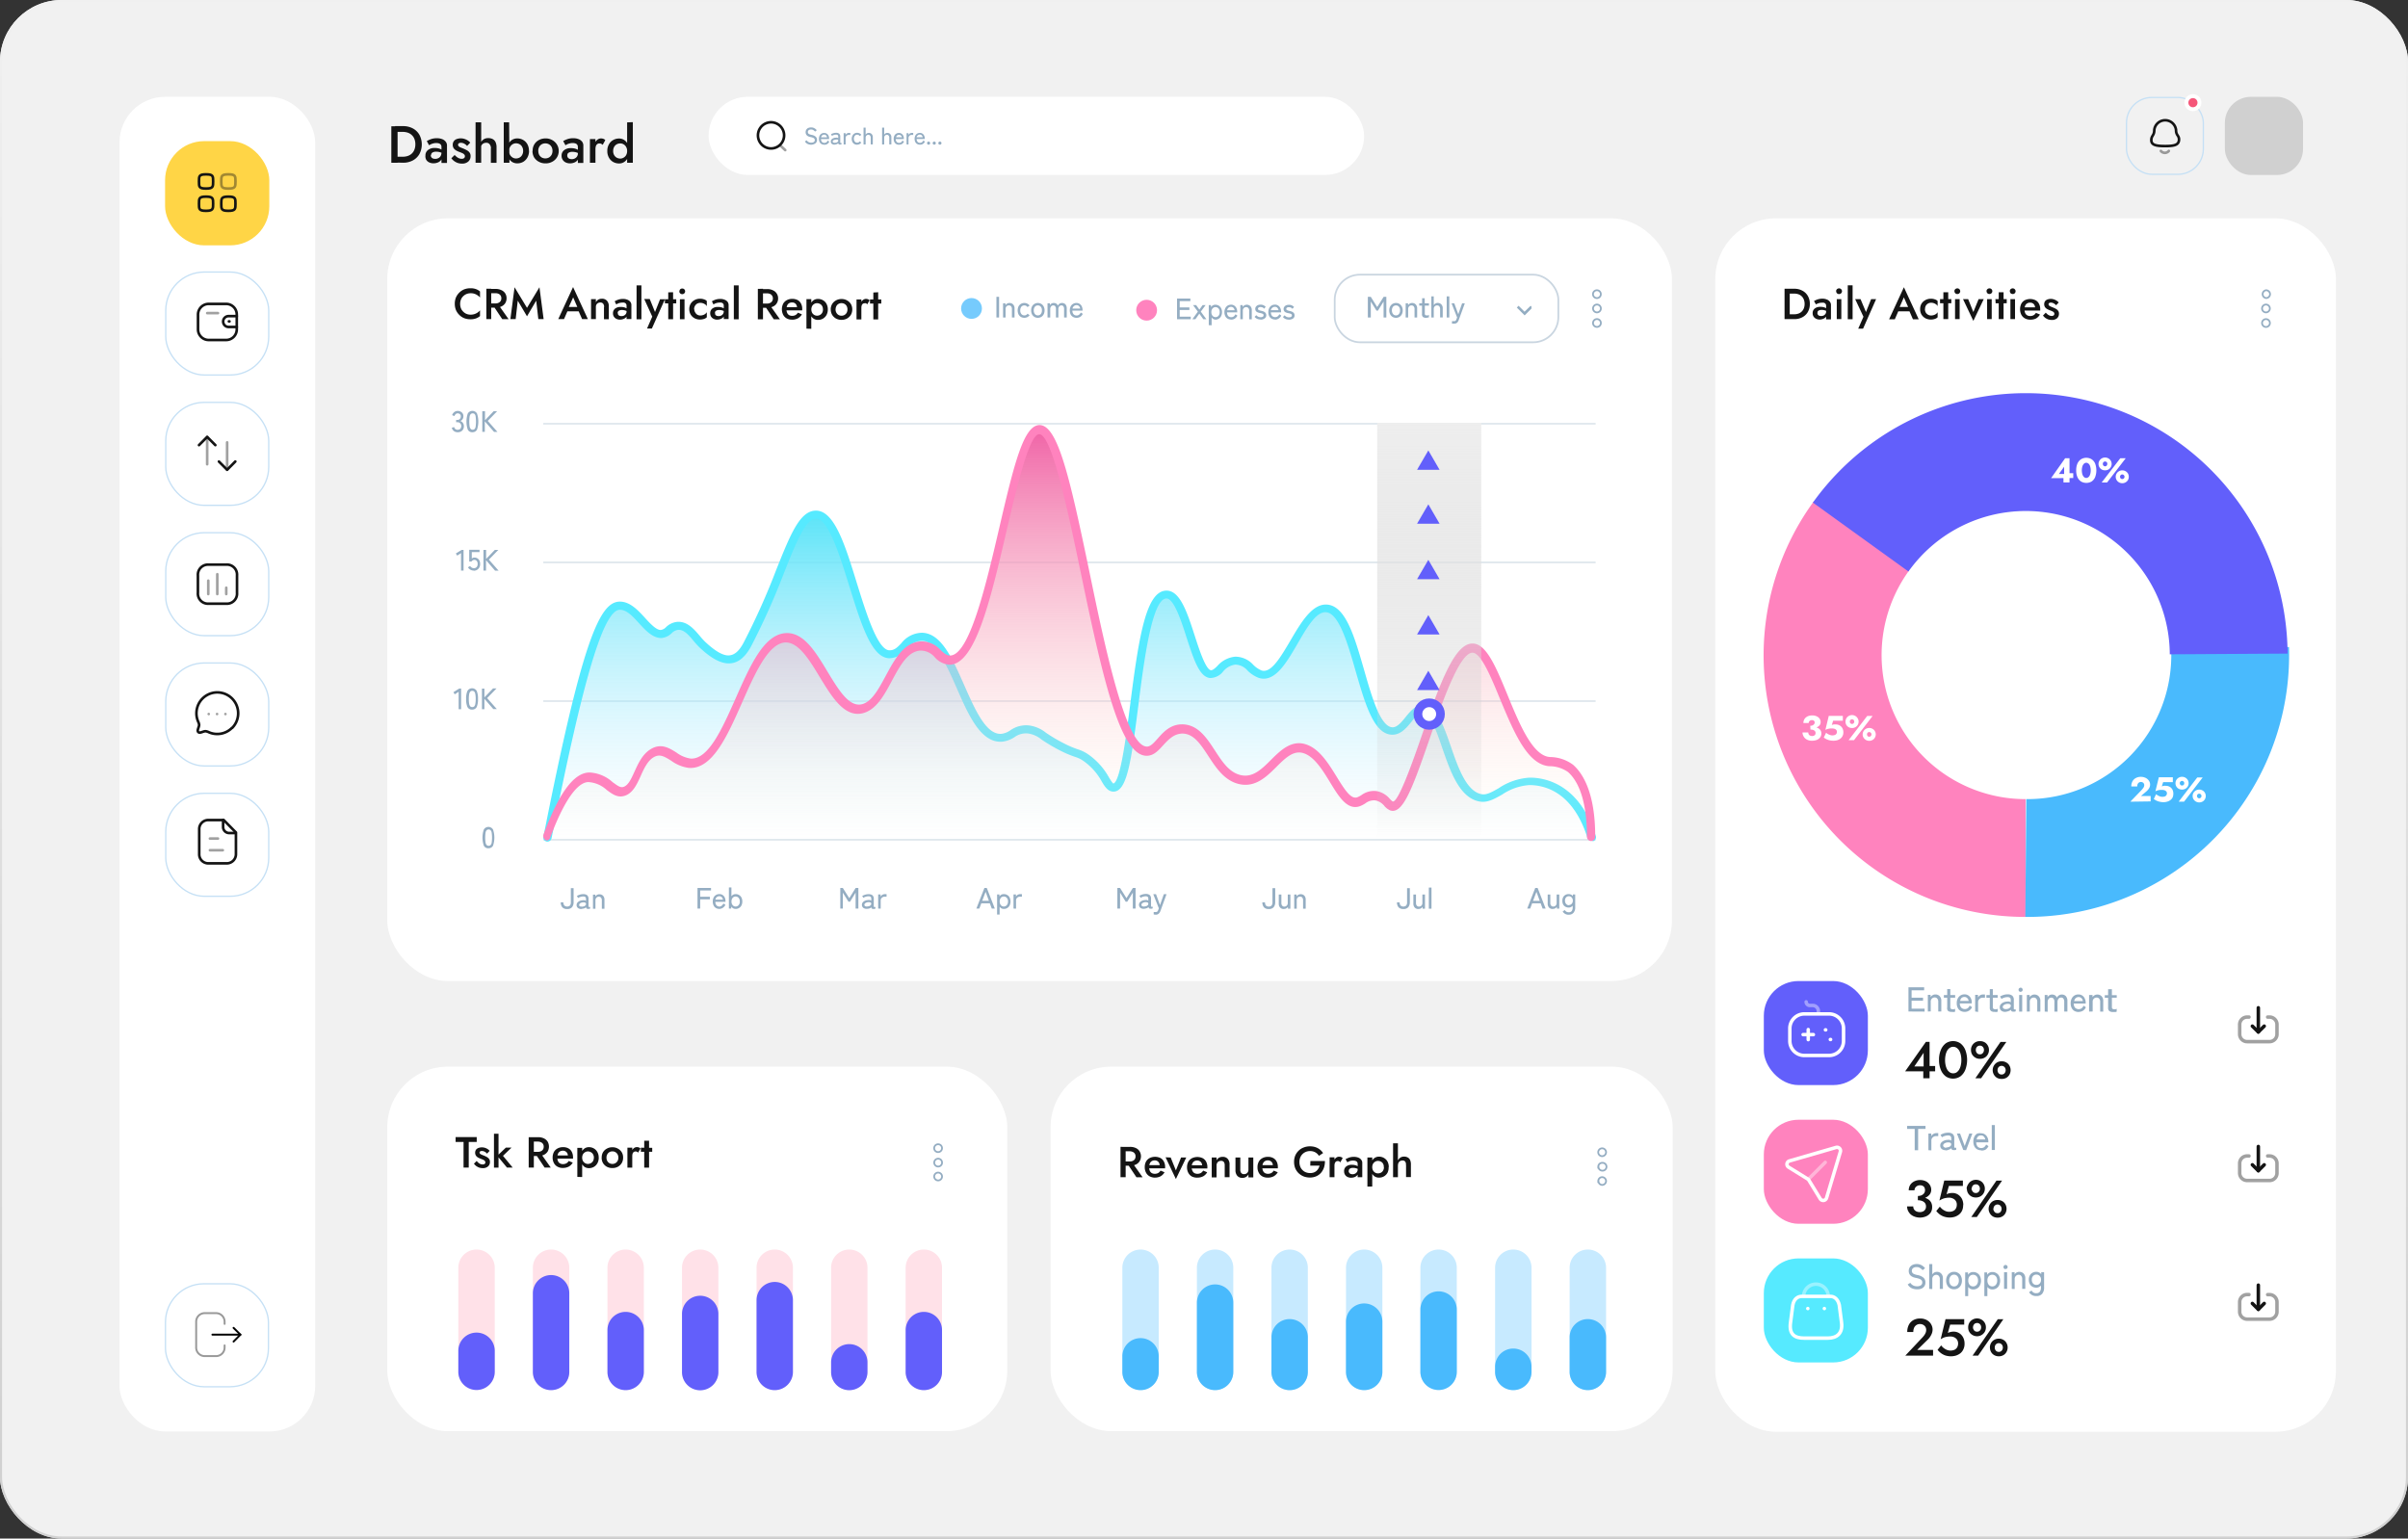 <svg xmlns="http://www.w3.org/2000/svg" xmlns:xlink="http://www.w3.org/1999/xlink" viewBox="0 0 497.13 317.67"><rect x="0" y="0" width="497.13" height="317.67" fill="#333333" stroke="none"/><defs><style>.cls-1{fill:#d0d0d0;}.cls-12,.cls-13,.cls-16,.cls-17,.cls-19,.cls-2,.cls-28,.cls-29,.cls-30,.cls-31,.cls-32,.cls-4,.cls-8{fill:none;}.cls-23,.cls-24,.cls-3,.cls-36,.cls-5{fill:#fff;}.cls-3{fill-opacity:0.93;}.cls-4{stroke-width:0.43px;stroke:url(#Dégradé_sans_nom);}.cls-6{fill:#c7eaff;}.cls-7{fill:#49bafd;}.cls-19,.cls-24,.cls-8{stroke:#94adc2;stroke-width:0.36px;}.cls-9{fill:#141414;}.cls-10{fill:#ffe1e8;}.cls-11{fill:#625ffb;}.cls-12,.cls-13,.cls-31,.cls-32{stroke:#141414;}.cls-12,.cls-13,.cls-16,.cls-17,.cls-29,.cls-30,.cls-31,.cls-32{stroke-linecap:round;stroke-linejoin:round;}.cls-12,.cls-13,.cls-16,.cls-17{stroke-width:0.72px;}.cls-13,.cls-17,.cls-19,.cls-24,.cls-29,.cls-32{isolation:isolate;}.cls-13,.cls-17,.cls-29,.cls-32{opacity:0.4;}.cls-14{fill:#94adc2;}.cls-15{fill:#56eaff;}.cls-16,.cls-17,.cls-35,.cls-36{stroke:#fff;}.cls-18{fill:#ff83be;}.cls-19{opacity:0.3;}.cls-20{fill:url(#Dégradé_sans_nom_2);}.cls-21{fill:url(#Dégradé_sans_nom_3);}.cls-22{fill:url(#Dégradé_sans_nom_4);}.cls-23{stroke:#625ffb;stroke-width:1.79px;}.cls-24{opacity:0.5;}.cls-25{clip-path:url(#clip-path);}.cls-26{fill:#93adc2;}.cls-27{fill:#76cbfd;}.cls-28{stroke:#c5e0f5;}.cls-28,.cls-36{stroke-width:0.27px;}.cls-29,.cls-30{stroke:#000;stroke-width:0.4px;}.cls-31,.cls-32{stroke-width:0.54px;}.cls-33{fill:#ffd546;}.cls-34{mask:url(#mask);}.cls-35{fill:#f5577a;stroke-width:0.81px;}</style><linearGradient id="Dégradé_sans_nom" x1="248.57" y1="539.24" x2="248.57" y2="986.77" gradientTransform="matrix(1, 0, 0, -1, 0, 841.89)" gradientUnits="userSpaceOnUse"><stop offset="0" stop-color="#d1d1d1"/><stop offset="1" stop-color="#fff"/></linearGradient><linearGradient id="Dégradé_sans_nom_2" x1="220.88" y1="735.78" x2="220.88" y2="668.32" gradientTransform="matrix(1, 0, 0, -1, 0, 841.89)" gradientUnits="userSpaceOnUse"><stop offset="0" stop-color="#5ce4f8"/><stop offset="1" stop-color="#d3efff" stop-opacity="0"/></linearGradient><linearGradient id="Dégradé_sans_nom_3" x1="220.7" y1="753.33" x2="220.7" y2="668.32" gradientTransform="matrix(1, 0, 0, -1, 0, 841.89)" gradientUnits="userSpaceOnUse"><stop offset="0" stop-color="#f064a7"/><stop offset="1" stop-color="#fff8de" stop-opacity="0"/></linearGradient><linearGradient id="Dégradé_sans_nom_4" x1="295.06" y1="754.58" x2="295.06" y2="668.32" gradientTransform="matrix(1, 0, 0, -1, 0, 841.89)" gradientUnits="userSpaceOnUse"><stop offset="0" stop-color="#eee"/><stop offset="1" stop-color="#c4c4c4" stop-opacity="0"/></linearGradient><clipPath id="clip-path"><rect class="cls-2" x="309.73" y="60.83" width="6.44" height="6.44"/></clipPath><mask id="mask" x="456.62" y="19.63" width="22.35" height="33" maskUnits="userSpaceOnUse"><g id="mask0_1_462" data-name="mask0 1 462"><rect class="cls-1" x="459.32" y="19.99" width="16.14" height="16.14" rx="5.38"/></g></mask></defs><g id="Calque_2" data-name="Calque 2"><g id="Calque_1-2" data-name="Calque 1"><rect class="cls-3" width="497.13" height="317.67" rx="12.76"/><rect class="cls-4" x="0.21" y="0.21" width="496.71" height="317.25" rx="12.55"/><rect class="cls-5" x="216.89" y="220.23" width="128.43" height="75.27" rx="12.53"/><path class="cls-6" d="M327.81,258h0a3.76,3.76,0,0,1,3.76,3.76v21.47a3.76,3.76,0,0,1-3.76,3.76h0a3.76,3.76,0,0,1-3.76-3.76V261.8A3.76,3.76,0,0,1,327.81,258Z"/><path class="cls-7" d="M327.81,272.36h0a3.76,3.76,0,0,1,3.76,3.75v7.16a3.76,3.76,0,0,1-3.76,3.76h0a3.76,3.76,0,0,1-3.76-3.76v-7.16A3.75,3.75,0,0,1,327.81,272.36Z"/><path class="cls-6" d="M312.42,258h0a3.76,3.76,0,0,1,3.76,3.76v21.47a3.76,3.76,0,0,1-3.76,3.76h0a3.76,3.76,0,0,1-3.76-3.76V261.8A3.76,3.76,0,0,1,312.42,258Z"/><path class="cls-7" d="M312.42,278.44h0a3.76,3.76,0,0,1,3.76,3.76v1.07a3.76,3.76,0,0,1-3.76,3.76h0a3.76,3.76,0,0,1-3.76-3.76V282.2A3.76,3.76,0,0,1,312.42,278.44Z"/><path class="cls-6" d="M297,258h0a3.75,3.75,0,0,1,3.75,3.76v21.47A3.75,3.75,0,0,1,297,287h0a3.76,3.76,0,0,1-3.76-3.76V261.8A3.76,3.76,0,0,1,297,258Z"/><path class="cls-7" d="M297,266.63h0a3.75,3.75,0,0,1,3.75,3.76v12.88A3.75,3.75,0,0,1,297,287h0a3.76,3.76,0,0,1-3.76-3.76V270.39A3.76,3.76,0,0,1,297,266.63Z"/><path class="cls-6" d="M281.64,258h0a3.75,3.75,0,0,1,3.75,3.76v21.47a3.75,3.75,0,0,1-3.75,3.76h0a3.76,3.76,0,0,1-3.76-3.76V261.8A3.76,3.76,0,0,1,281.64,258Z"/><path class="cls-7" d="M281.64,269.13h0a3.76,3.76,0,0,1,3.75,3.76v10.38a3.75,3.75,0,0,1-3.75,3.76h0a3.76,3.76,0,0,1-3.76-3.76V272.89A3.76,3.76,0,0,1,281.64,269.13Z"/><path class="cls-6" d="M266.25,258h0A3.75,3.75,0,0,1,270,261.8v21.47a3.75,3.75,0,0,1-3.75,3.76h0a3.76,3.76,0,0,1-3.76-3.76V261.8A3.76,3.76,0,0,1,266.25,258Z"/><path class="cls-7" d="M266.25,272.36h0a3.75,3.75,0,0,1,3.75,3.75v7.16a3.75,3.75,0,0,1-3.75,3.76h0a3.76,3.76,0,0,1-3.76-3.76v-7.16A3.75,3.75,0,0,1,266.25,272.36Z"/><path class="cls-6" d="M250.86,258h0a3.75,3.75,0,0,1,3.75,3.76v21.47a3.75,3.75,0,0,1-3.75,3.76h0a3.76,3.76,0,0,1-3.76-3.76V261.8A3.76,3.76,0,0,1,250.86,258Z"/><path class="cls-7" d="M250.86,265.2h0a3.75,3.75,0,0,1,3.75,3.76v14.31a3.75,3.75,0,0,1-3.75,3.76h0a3.76,3.76,0,0,1-3.76-3.76V269A3.76,3.76,0,0,1,250.86,265.2Z"/><path class="cls-6" d="M235.47,258h0a3.75,3.75,0,0,1,3.75,3.76v21.47a3.75,3.75,0,0,1-3.75,3.76h0a3.76,3.76,0,0,1-3.76-3.76V261.8A3.76,3.76,0,0,1,235.47,258Z"/><path class="cls-7" d="M235.47,276.29h0a3.76,3.76,0,0,1,3.75,3.76v3.22a3.75,3.75,0,0,1-3.75,3.76h0a3.76,3.76,0,0,1-3.76-3.76v-3.22A3.76,3.76,0,0,1,235.47,276.29Z"/><path class="cls-8" d="M331.57,237.91a.81.81,0,0,1-.81.81.81.81,0,1,1,.81-.81Zm-1.61,3a.8.8,0,0,1,.8-.81.81.81,0,1,1,0,1.61A.8.8,0,0,1,330,240.87Zm0,2.95a.81.81,0,0,1,.8-.81.82.82,0,0,1,.81.81.81.81,0,0,1-.81.8A.8.8,0,0,1,330,243.82Z"/><path class="cls-9" d="M232.62,240.08l2,3h1.27l-2.12-3Zm-1.29-3.28v6.26h1.06V236.8Zm.63.91h1.26a1.54,1.54,0,0,1,.63.13.95.95,0,0,1,.58.93,1.05,1.05,0,0,1-.15.57,1,1,0,0,1-.43.36,1.54,1.54,0,0,1-.63.12H232v.87h1.3a2.75,2.75,0,0,0,1.19-.24,1.79,1.79,0,0,0,.78-.68,2,2,0,0,0,0-2.05,1.79,1.79,0,0,0-.78-.68,2.75,2.75,0,0,0-1.19-.24H232Zm6.4,5.44a2.6,2.6,0,0,0,1.23-.27,2.16,2.16,0,0,0,.83-.84l-.83-.34a1.38,1.38,0,0,1-.49.5,1.53,1.53,0,0,1-.69.16,1.33,1.33,0,0,1-.65-.16,1.07,1.07,0,0,1-.39-.47,1.91,1.91,0,0,1-.14-.76,2,2,0,0,1,.15-.75,1.07,1.07,0,0,1,.39-.47,1.25,1.25,0,0,1,.63-.16,1,1,0,0,1,.53.14.89.89,0,0,1,.35.37,1.15,1.15,0,0,1,.14.57.41.41,0,0,1,0,.17,1.09,1.09,0,0,1,0,.14l.29-.41h-2.79v.66h3.62s0-.06,0-.12,0-.1,0-.15a2.33,2.33,0,0,0-.26-1.13,1.71,1.71,0,0,0-.69-.72,2.56,2.56,0,0,0-2.25,0,1.84,1.84,0,0,0-.75.74,2.4,2.4,0,0,0-.26,1.14,2.34,2.34,0,0,0,.26,1.12,1.85,1.85,0,0,0,.73.76A2.39,2.39,0,0,0,238.36,243.15Zm2.27-4.2,2.13,4.49L244.9,239h-1.07l-1.07,2.66L241.69,239Zm6.53,4.2a2.6,2.6,0,0,0,1.23-.27,2.16,2.16,0,0,0,.83-.84l-.83-.34a1.38,1.38,0,0,1-.49.5,1.53,1.53,0,0,1-.69.16,1.33,1.33,0,0,1-.65-.16,1.07,1.07,0,0,1-.39-.47A1.91,1.91,0,0,1,246,241a2,2,0,0,1,.15-.75,1.07,1.07,0,0,1,.39-.47,1.23,1.23,0,0,1,.63-.16,1,1,0,0,1,.53.14.89.89,0,0,1,.35.37,1.15,1.15,0,0,1,.14.57.41.41,0,0,1,0,.17,1.09,1.09,0,0,1-.05.14l.29-.41h-2.79v.66h3.62s0-.06,0-.12V241a2.33,2.33,0,0,0-.25-1.13,1.71,1.71,0,0,0-.69-.72,2.56,2.56,0,0,0-2.25,0,1.84,1.84,0,0,0-.75.74,2.4,2.4,0,0,0-.26,1.14,2.34,2.34,0,0,0,.26,1.12,1.85,1.85,0,0,0,.73.76A2.33,2.33,0,0,0,247.16,243.15Zm5.68-2.59v2.5h1v-2.61a1.68,1.68,0,0,0-.37-1.16,1.3,1.3,0,0,0-1.06-.43,1.49,1.49,0,0,0-.75.18,1.38,1.38,0,0,0-.5.54V239h-1v4.11h1v-2.5a.9.9,0,0,1,.12-.48.73.73,0,0,1,.32-.33,1.06,1.06,0,0,1,.48-.11.69.69,0,0,1,.58.23A1.09,1.09,0,0,1,252.84,240.56Zm3.22.89V239h-1v2.61a1.73,1.73,0,0,0,.37,1.16,1.33,1.33,0,0,0,1.06.43,1.42,1.42,0,0,0,.74-.18,1.33,1.33,0,0,0,.51-.54v.63h1V239h-1v2.5a1,1,0,0,1-.12.5.89.89,0,0,1-.32.32,1.06,1.06,0,0,1-.48.11.7.7,0,0,1-.58-.25A1.1,1.1,0,0,1,256.06,241.45Zm5.67,1.7a2.56,2.56,0,0,0,1.22-.27,2.26,2.26,0,0,0,.84-.84l-.84-.34a1.31,1.31,0,0,1-.49.5,1.46,1.46,0,0,1-.69.16,1.29,1.29,0,0,1-.64-.16,1,1,0,0,1-.39-.47,1.91,1.91,0,0,1-.14-.76,2,2,0,0,1,.14-.75,1.09,1.09,0,0,1,.4-.47,1.21,1.21,0,0,1,.62-.16,1,1,0,0,1,.53.14.86.86,0,0,1,.36.37,1.14,1.14,0,0,1,.13.57.61.61,0,0,1,0,.17c0,.06,0,.1-.05.14l.29-.41H260.2v.66h3.61a.35.35,0,0,0,0-.12.76.76,0,0,0,0-.15,2.33,2.33,0,0,0-.25-1.13,1.68,1.68,0,0,0-.7-.72,2.22,2.22,0,0,0-1.11-.25,2.28,2.28,0,0,0-1.13.27,1.73,1.73,0,0,0-.75.74,2.29,2.29,0,0,0-.26,1.14,2.23,2.23,0,0,0,.26,1.12,1.79,1.79,0,0,0,.73.76A2.33,2.33,0,0,0,261.73,243.15Zm8.77-2.47h1.92a2,2,0,0,1-.24.59,2.15,2.15,0,0,1-.4.5,1.83,1.83,0,0,1-.58.33,2.44,2.44,0,0,1-1.86-.17,2.17,2.17,0,0,1-.79-.8,2.42,2.42,0,0,1-.28-1.2,2.38,2.38,0,0,1,.29-1.19,2.14,2.14,0,0,1,.79-.79,2.17,2.17,0,0,1,1.1-.28,2.12,2.12,0,0,1,1.11.27,2,2,0,0,1,.73.71l.86-.57a3,3,0,0,0-1.58-1.22,3.56,3.56,0,0,0-1.12-.17,3.51,3.51,0,0,0-1.31.24,2.9,2.9,0,0,0-1.05.67,3.11,3.11,0,0,0-.69,1,3.42,3.42,0,0,0-.24,1.3,3.52,3.52,0,0,0,.24,1.32,3.18,3.18,0,0,0,.68,1,3.39,3.39,0,0,0,1.05.68,3.66,3.66,0,0,0,1.3.23,3.13,3.13,0,0,0,1.33-.27,2.82,2.82,0,0,0,1-.75,3.34,3.34,0,0,0,.59-1.08,4.07,4.07,0,0,0,.18-1.31h-3Zm5-1.73h-1v4.11h1Zm1.23,1,.46-.82a.69.69,0,0,0-.33-.23,1.16,1.16,0,0,0-.42-.07,1,1,0,0,0-.61.22,1.63,1.63,0,0,0-.47.61,2,2,0,0,0-.18.87l.32.19a1.88,1.88,0,0,1,.06-.51.74.74,0,0,1,.23-.35.56.56,0,0,1,.39-.13.67.67,0,0,1,.3.06A1.27,1.27,0,0,1,276.7,240Zm1.73,1.8a.58.58,0,0,1,.09-.33.69.69,0,0,1,.29-.2,1.17,1.17,0,0,1,.49-.08,2.29,2.29,0,0,1,.66.09,2,2,0,0,1,.6.28v-.49a1.19,1.19,0,0,0-.28-.21,1.79,1.79,0,0,0-.5-.22,2.5,2.5,0,0,0-.71-.09,1.78,1.78,0,0,0-1.19.36,1.17,1.17,0,0,0-.42,1,1.24,1.24,0,0,0,.2.71,1.2,1.2,0,0,0,.52.45,1.72,1.72,0,0,0,.72.15,2.1,2.1,0,0,0,.7-.12,1.37,1.37,0,0,0,.57-.4.93.93,0,0,0,.23-.66l-.14-.53a.94.94,0,0,1-.15.53,1,1,0,0,1-.39.34,1.11,1.11,0,0,1-.52.12,1.29,1.29,0,0,1-.4-.07.64.64,0,0,1-.27-.22A.69.69,0,0,1,278.43,241.78Zm-.3-1.76.27-.15a1.62,1.62,0,0,1,.44-.16,2.09,2.09,0,0,1,.89,0,1,1,0,0,1,.28.12.49.49,0,0,1,.18.2.67.67,0,0,1,.07.33v2.74h.95v-2.93a1,1,0,0,0-.23-.69,1.34,1.34,0,0,0-.61-.44,2.5,2.5,0,0,0-.9-.15,3,3,0,0,0-1,.16,4.38,4.38,0,0,0-.71.33Zm5.14,5V239h-1V245Zm3.41-4a2.42,2.42,0,0,0-.27-1.18,1.92,1.92,0,0,0-.74-.73,2,2,0,0,0-1-.26,1.58,1.58,0,0,0-.92.27,1.65,1.65,0,0,0-.6.74,3.28,3.28,0,0,0,0,2.31,1.73,1.73,0,0,0,.6.75,1.65,1.65,0,0,0,.92.26,2,2,0,0,0,1-.25,2,2,0,0,0,.74-.74A2.41,2.41,0,0,0,286.68,241Zm-1,0a1.3,1.3,0,0,1-.17.7,1.12,1.12,0,0,1-.45.44,1.31,1.31,0,0,1-.62.14,1.1,1.1,0,0,1-.55-.14,1.26,1.26,0,0,1-.45-.44,1.37,1.37,0,0,1-.17-.7,1.41,1.41,0,0,1,.17-.71,1.23,1.23,0,0,1,.45-.43,1.11,1.11,0,0,1,.55-.15,1.32,1.32,0,0,1,.62.15,1.06,1.06,0,0,1,.45.44A1.28,1.28,0,0,1,285.68,241Zm2.89-4.93h-1v7h1Zm1.68,4.48v2.5h1v-2.64a2.18,2.18,0,0,0-.16-.87,1.12,1.12,0,0,0-.49-.54,1.49,1.49,0,0,0-.77-.18,1.36,1.36,0,0,0-.79.23,1.6,1.6,0,0,0-.5.62,2.07,2.07,0,0,0-.18.88h.23a.9.9,0,0,1,.12-.48.78.78,0,0,1,.32-.33,1,1,0,0,1,.47-.11.66.66,0,0,1,.58.23A1,1,0,0,1,290.25,240.56Z"/><rect class="cls-5" x="79.95" y="220.23" width="128" height="75.27" rx="12.53"/><path class="cls-10" d="M190.73,258h0a3.75,3.75,0,0,1,3.75,3.76v21.47a3.75,3.75,0,0,1-3.75,3.76h0a3.76,3.76,0,0,1-3.76-3.76V261.8A3.76,3.76,0,0,1,190.73,258Z"/><path class="cls-11" d="M190.73,270.87h0a3.75,3.75,0,0,1,3.75,3.76v8.64a3.75,3.75,0,0,1-3.75,3.76h0a3.76,3.76,0,0,1-3.76-3.76v-8.64A3.76,3.76,0,0,1,190.73,270.87Z"/><path class="cls-10" d="M175.33,258h0a3.76,3.76,0,0,1,3.76,3.76v21.47a3.76,3.76,0,0,1-3.76,3.76h0a3.75,3.75,0,0,1-3.75-3.76V261.8A3.75,3.75,0,0,1,175.33,258Z"/><path class="cls-11" d="M175.33,277.53h0a3.75,3.75,0,0,1,3.76,3.75v2a3.76,3.76,0,0,1-3.76,3.76h0a3.75,3.75,0,0,1-3.75-3.76v-2A3.75,3.75,0,0,1,175.33,277.53Z"/><path class="cls-10" d="M159.94,258h0a3.76,3.76,0,0,1,3.76,3.76v21.47a3.76,3.76,0,0,1-3.76,3.76h0a3.75,3.75,0,0,1-3.75-3.76V261.8A3.75,3.75,0,0,1,159.94,258Z"/><path class="cls-11" d="M159.94,264.69h0a3.76,3.76,0,0,1,3.76,3.76v14.82a3.76,3.76,0,0,1-3.76,3.76h0a3.75,3.75,0,0,1-3.75-3.76V268.45A3.76,3.76,0,0,1,159.94,264.69Z"/><path class="cls-10" d="M144.55,258h0a3.76,3.76,0,0,1,3.76,3.76v21.47a3.76,3.76,0,0,1-3.76,3.76h0a3.75,3.75,0,0,1-3.75-3.76V261.8A3.75,3.75,0,0,1,144.55,258Z"/><path class="cls-11" d="M144.55,267.54h0a3.76,3.76,0,0,1,3.76,3.76v12a3.76,3.76,0,0,1-3.76,3.76h0a3.75,3.75,0,0,1-3.75-3.76v-12A3.76,3.76,0,0,1,144.55,267.54Z"/><path class="cls-10" d="M129.16,258h0a3.76,3.76,0,0,1,3.76,3.76v21.47a3.76,3.76,0,0,1-3.76,3.76h0a3.75,3.75,0,0,1-3.75-3.76V261.8A3.75,3.75,0,0,1,129.16,258Z"/><path class="cls-11" d="M129.16,270.87h0a3.76,3.76,0,0,1,3.76,3.76v8.64a3.76,3.76,0,0,1-3.76,3.76h0a3.75,3.75,0,0,1-3.75-3.76v-8.64A3.75,3.75,0,0,1,129.16,270.87Z"/><path class="cls-10" d="M113.77,258h0a3.76,3.76,0,0,1,3.76,3.76v21.47a3.76,3.76,0,0,1-3.76,3.76h0a3.76,3.76,0,0,1-3.76-3.76V261.8A3.76,3.76,0,0,1,113.77,258Z"/><path class="cls-11" d="M113.77,263.27h0a3.76,3.76,0,0,1,3.76,3.76v16.24a3.76,3.76,0,0,1-3.76,3.76h0a3.76,3.76,0,0,1-3.76-3.76V267A3.76,3.76,0,0,1,113.77,263.27Z"/><path class="cls-10" d="M98.38,258h0a3.76,3.76,0,0,1,3.76,3.76v21.47A3.76,3.76,0,0,1,98.38,287h0a3.76,3.76,0,0,1-3.76-3.76V261.8A3.76,3.76,0,0,1,98.38,258Z"/><path class="cls-11" d="M98.38,275.15h0a3.76,3.76,0,0,1,3.76,3.76v4.36A3.76,3.76,0,0,1,98.38,287h0a3.76,3.76,0,0,1-3.76-3.76v-4.36A3.76,3.76,0,0,1,98.38,275.15Z"/><path class="cls-8" d="M194.48,237.06a.81.81,0,1,1-.8-.8A.8.8,0,0,1,194.48,237.06Zm-1.61,3a.81.81,0,1,1,.81.8A.81.81,0,0,1,192.87,240Zm0,2.95a.81.81,0,1,1,1.61,0,.81.81,0,0,1-1.61,0Z"/><path class="cls-9" d="M94.06,235.78H95.7v5.29h1.07v-5.29h1.65v-1H94.06Zm4.35,3.93-.57.57a3.69,3.69,0,0,0,.44.45,2.83,2.83,0,0,0,.62.34,2.45,2.45,0,0,0,.78.12,1.57,1.57,0,0,0,1.07-.35,1.19,1.19,0,0,0,.4-.94,1,1,0,0,0-.18-.61,1.44,1.44,0,0,0-.45-.39,4.61,4.61,0,0,0-.63-.3l-.45-.18a1.44,1.44,0,0,1-.33-.2A.38.38,0,0,1,99,238a.29.29,0,0,1,.13-.26.59.59,0,0,1,.34-.09,1.26,1.26,0,0,1,.59.15,1.6,1.6,0,0,1,.49.4l.54-.58a2.07,2.07,0,0,0-.41-.36,2.2,2.2,0,0,0-1.18-.36,2.08,2.08,0,0,0-.71.12,1.16,1.16,0,0,0-.52.37,1.16,1.16,0,0,0,0,1.24,1.41,1.41,0,0,0,.45.39,4.58,4.58,0,0,0,.56.25c.18.07.34.13.48.2a.86.86,0,0,1,.32.22.45.45,0,0,1,.12.31.39.39,0,0,1-.15.32.63.63,0,0,1-.41.11,1.22,1.22,0,0,1-.41-.07,1.69,1.69,0,0,1-.41-.23A3.45,3.45,0,0,1,98.41,239.71Zm3.57-5.62v7h.94v-7Zm2.46,2.86-1.78,1.7,2,2.42h1.18l-2-2.42,1.77-1.7Zm6,1.13,2,3h1.27l-2.12-3Zm-1.29-3.28v6.27h1.06V234.8Zm.63.91h1.26a1.54,1.54,0,0,1,.63.13,1,1,0,0,1,.43.36,1,1,0,0,1,.15.57,1.05,1.05,0,0,1-.15.57,1,1,0,0,1-.43.36,1.54,1.54,0,0,1-.63.13h-1.26v.86h1.31a2.73,2.73,0,0,0,1.18-.24,1.88,1.88,0,0,0,.79-.68,2.08,2.08,0,0,0,0-2.05,1.88,1.88,0,0,0-.79-.68,2.73,2.73,0,0,0-1.18-.24h-1.31Zm6.41,5.44a2.58,2.58,0,0,0,1.22-.27,2.14,2.14,0,0,0,.83-.83l-.83-.34a1.28,1.28,0,0,1-.49.49,1.53,1.53,0,0,1-.69.16,1.26,1.26,0,0,1-.64-.16,1,1,0,0,1-.4-.47,1.92,1.92,0,0,1-.13-.76,1.82,1.82,0,0,1,.14-.75,1.07,1.07,0,0,1,.39-.47,1.28,1.28,0,0,1,.63-.16,1,1,0,0,1,.53.14,1,1,0,0,1,.36.37,1.18,1.18,0,0,1,.13.58.61.61,0,0,1,0,.16,1,1,0,0,1-.06.14l.3-.41h-2.79v.66h3.61a.35.35,0,0,0,0-.12c0-.05,0-.1,0-.15a2.41,2.41,0,0,0-.25-1.12,1.7,1.7,0,0,0-.7-.73,2.22,2.22,0,0,0-1.11-.25,2.32,2.32,0,0,0-1.14.27,1.84,1.84,0,0,0-.75.74,2.4,2.4,0,0,0-.26,1.14,2.34,2.34,0,0,0,.26,1.12,1.81,1.81,0,0,0,.74.76A2.22,2.22,0,0,0,116.24,241.15Zm4,1.88V237h-1V243Zm3.41-4a2.25,2.25,0,0,0-.28-1.17,1.86,1.86,0,0,0-.73-.74,2,2,0,0,0-1-.26,1.61,1.61,0,0,0-.92.27,1.79,1.79,0,0,0-.6.74,3.44,3.44,0,0,0,0,2.31,1.89,1.89,0,0,0,.6.75,1.6,1.6,0,0,0,.92.26,2,2,0,0,0,1-.25,1.92,1.92,0,0,0,.73-.74A2.3,2.3,0,0,0,123.61,239Zm-1,0a1.39,1.39,0,0,1-.17.7,1.14,1.14,0,0,1-.46.44,1.26,1.26,0,0,1-.62.15,1.1,1.1,0,0,1-.54-.15,1.18,1.18,0,0,1-.45-.44,1.37,1.37,0,0,1-.17-.7,1.41,1.41,0,0,1,.17-.71,1.23,1.23,0,0,1,.45-.43,1.1,1.1,0,0,1,.54-.15,1.26,1.26,0,0,1,.62.15,1.14,1.14,0,0,1,.46.44A1.37,1.37,0,0,1,122.61,239Zm1.61,0a2.22,2.22,0,0,0,.28,1.12,2.16,2.16,0,0,0,.8.76,2.34,2.34,0,0,0,1.14.26,2.29,2.29,0,0,0,1.12-.26,2.16,2.16,0,0,0,.8-.76,2.13,2.13,0,0,0,.29-1.12,2,2,0,0,0-1.09-1.87,2.19,2.19,0,0,0-1.12-.28,2.24,2.24,0,0,0-1.14.28,2.06,2.06,0,0,0-.8.75A2.14,2.14,0,0,0,124.22,239Zm1,0a1.34,1.34,0,0,1,.16-.68,1.15,1.15,0,0,1,.44-.46,1.18,1.18,0,0,1,.63-.16,1.16,1.16,0,0,1,.61.16,1.17,1.17,0,0,1,.45.46,1.34,1.34,0,0,1,.16.68,1.39,1.39,0,0,1-.16.68,1.21,1.21,0,0,1-.45.45,1.16,1.16,0,0,1-.61.16,1.18,1.18,0,0,1-1.07-.61A1.39,1.39,0,0,1,125.21,239Zm5.32-2.06h-1v4.12h1Zm1.22,1,.47-.82a.69.69,0,0,0-.33-.23,1.16,1.16,0,0,0-.42-.07,1,1,0,0,0-.61.22,1.72,1.72,0,0,0-.47.61,2,2,0,0,0-.18.87l.32.19a1.88,1.88,0,0,1,.06-.51.73.73,0,0,1,.22-.35.66.66,0,0,1,.4-.13.6.6,0,0,1,.29.06A.88.88,0,0,1,131.75,238Zm.56-1v.85h2.34V237Zm.69-1.43v5.55h1v-5.55Z"/><rect class="cls-5" x="354.12" y="45.08" width="128.13" height="250.54" rx="12.53"/><path class="cls-12" d="M466.23,270.35v-5"/><path class="cls-12" d="M467.45,269.13l-1.22,1.22L465,269.13"/><path class="cls-13" d="M468.16,267.31h.39a1.54,1.54,0,0,1,1.53,1.53v2a1.54,1.54,0,0,1-1.53,1.53h-4.63a1.54,1.54,0,0,1-1.54-1.54v-2a1.53,1.53,0,0,1,1.53-1.53h.39"/><path class="cls-9" d="M393.35,279.9h5.73v-1.18h-3.27l2.14-2.09a3.47,3.47,0,0,0,.74-1,2.36,2.36,0,0,0,.29-1.14,2,2,0,0,0-.16-.77,2.12,2.12,0,0,0-.47-.73,2.35,2.35,0,0,0-.8-.54,2.81,2.81,0,0,0-1.13-.21,2.77,2.77,0,0,0-1.46.36,2.35,2.35,0,0,0-.91,1,3.23,3.23,0,0,0-.3,1.43H395a2.14,2.14,0,0,1,.16-.87,1.29,1.29,0,0,1,.48-.57,1.31,1.31,0,0,1,.74-.21,1.35,1.35,0,0,1,.55.11,1.28,1.28,0,0,1,.4.27,1,1,0,0,1,.25.39,1.15,1.15,0,0,1,.08.41,1.7,1.7,0,0,1-.09.57,2.85,2.85,0,0,1-.29.54,5.59,5.59,0,0,1-.47.56Zm12.23-2.45a2.74,2.74,0,0,0-.3-1.32,2.27,2.27,0,0,0-.81-.87,2.17,2.17,0,0,0-1.14-.31,2.56,2.56,0,0,0-.62.07,2.49,2.49,0,0,0-.58.2l.48-1.72h2.9v-1.12h-3.86l-1,4.14a4.89,4.89,0,0,1,.71-.37A3.39,3.39,0,0,1,402,276a4.74,4.74,0,0,1,.65-.05,1.91,1.91,0,0,1,.8.17,1.39,1.39,0,0,1,.58.49,1.44,1.44,0,0,1,.22.79,1.61,1.61,0,0,1-.19.78,1.33,1.33,0,0,1-.54.51,2.08,2.08,0,0,1-.87.17,2,2,0,0,1-.71-.14,3,3,0,0,1-.67-.39,3,3,0,0,1-.52-.54l-.74.92a4.19,4.19,0,0,0,.67.66,3.43,3.43,0,0,0,.91.49,3.82,3.82,0,0,0,1.22.18,3.53,3.53,0,0,0,1-.15,3,3,0,0,0,.9-.47,2.15,2.15,0,0,0,.62-.81A2.52,2.52,0,0,0,405.58,277.45Zm.75-3.39a1.73,1.73,0,0,0,.88,1.58,1.85,1.85,0,0,0,2.55-.66,1.9,1.9,0,0,0,.23-.92,1.84,1.84,0,0,0-.23-.91,1.82,1.82,0,0,0-.65-.67,1.86,1.86,0,0,0-2.56.67A1.83,1.83,0,0,0,406.33,274.06Zm1,0a.84.84,0,0,1,.11-.45.8.8,0,0,1,.28-.32.83.83,0,0,1,.44-.12.77.77,0,0,1,.45.12.84.84,0,0,1,.3.32,1.06,1.06,0,0,1,.1.45,1.14,1.14,0,0,1-.1.45.87.87,0,0,1-.3.33.77.77,0,0,1-.45.12.75.75,0,0,1-.72-.45A.88.88,0,0,1,407.32,274.06Zm3.49,4.17a1.89,1.89,0,0,0,.23.91,1.72,1.72,0,0,0,.65.66,1.89,1.89,0,0,0,.95.24,1.84,1.84,0,0,0,.95-.24,1.63,1.63,0,0,0,.64-.66,1.88,1.88,0,0,0,0-1.84,1.6,1.6,0,0,0-.64-.65,1.75,1.75,0,0,0-.95-.25,1.8,1.8,0,0,0-.95.25,1.69,1.69,0,0,0-.65.65A1.89,1.89,0,0,0,410.81,278.23Zm1,0a1.13,1.13,0,0,1,.09-.45.89.89,0,0,1,.29-.32.85.85,0,0,1,.45-.13.79.79,0,0,1,.44.13.74.74,0,0,1,.29.32,1,1,0,0,1,0,.9.83.83,0,0,1-.29.33.78.78,0,0,1-.44.12.84.84,0,0,1-.45-.12,1,1,0,0,1-.29-.33A1.2,1.2,0,0,1,411.81,278.22Zm.62-5.84-5.21,7.52h1.15l5.21-7.52Z"/><path class="cls-14" d="M395.77,266.21a2.72,2.72,0,0,1-1.11-.23,1.89,1.89,0,0,1-.81-.78l.53-.33a1.57,1.57,0,0,0,1.41.71,1.25,1.25,0,0,0,.78-.2.67.67,0,0,0,.28-.59.71.71,0,0,0-.1-.39.84.84,0,0,0-.4-.31,4.45,4.45,0,0,0-.91-.25q-1.38-.3-1.38-1.41a1.38,1.38,0,0,1,.21-.76,1.42,1.42,0,0,1,.58-.5,2,2,0,0,1,.86-.18,2,2,0,0,1,1,.25,2.38,2.38,0,0,1,.72.61l-.5.41a2.82,2.82,0,0,0-.53-.44,1.28,1.28,0,0,0-.73-.2,1.2,1.2,0,0,0-.7.2.67.67,0,0,0-.27.58.74.74,0,0,0,.09.36.72.72,0,0,0,.33.28,3,3,0,0,0,.71.22,2.68,2.68,0,0,1,1.28.56,1.28,1.28,0,0,1,.39,1,1.35,1.35,0,0,1-.23.78,1.37,1.37,0,0,1-.62.48A2.36,2.36,0,0,1,395.77,266.21Zm2.51-.09V261h.64v2.14a1.25,1.25,0,0,1,.38-.38,1.11,1.11,0,0,1,.58-.15,1.14,1.14,0,0,1,.88.35,1.35,1.35,0,0,1,.35,1v2.17h-.64v-2a1,1,0,0,0-.2-.68.67.67,0,0,0-.53-.23.78.78,0,0,0-.59.25.89.89,0,0,0-.23.63v2.06Zm5.13.08a1.52,1.52,0,0,1-1.42-.86,2,2,0,0,1-.21-.95,2,2,0,0,1,.21-.93,1.48,1.48,0,0,1,.58-.63,1.52,1.52,0,0,1,.84-.23,1.47,1.47,0,0,1,.84.23,1.42,1.42,0,0,1,.58.63,2,2,0,0,1,.21.93,2,2,0,0,1-.21.95,1.52,1.52,0,0,1-1.42.86Zm0-.59a.9.9,0,0,0,.71-.32,1.33,1.33,0,0,0,.28-.9,1.27,1.27,0,0,0-.28-.88.93.93,0,0,0-1.42,0,1.33,1.33,0,0,0-.28.88,1.38,1.38,0,0,0,.28.9A.9.9,0,0,0,403.41,265.61Zm2.3,2v-4.89h.58l0,.49a1.29,1.29,0,0,1,.45-.42,1.25,1.25,0,0,1,.61-.15,1.55,1.55,0,0,1,.84.22,1.43,1.43,0,0,1,.57.62,2.18,2.18,0,0,1,0,1.91,1.4,1.4,0,0,1-.57.63,1.55,1.55,0,0,1-.84.22,1.27,1.27,0,0,1-.58-.14,1.44,1.44,0,0,1-.44-.38v1.89Zm1.64-2a.93.93,0,0,0,.72-.32,1.33,1.33,0,0,0,.29-.9,1.28,1.28,0,0,0-.29-.88,1,1,0,0,0-1.44,0,1.27,1.27,0,0,0-.28.88,1.33,1.33,0,0,0,.28.9A.93.93,0,0,0,407.35,265.61Zm2.32,2v-4.89h.57l0,.49a1.41,1.41,0,0,1,.46-.42,1.21,1.21,0,0,1,.6-.15,1.55,1.55,0,0,1,.84.22,1.45,1.45,0,0,1,.58.62,2.28,2.28,0,0,1,0,1.91,1.42,1.42,0,0,1-.58.63,1.55,1.55,0,0,1-.84.22,1.2,1.2,0,0,1-.57-.14,1.33,1.33,0,0,1-.44-.38v1.89Zm1.63-2a.94.94,0,0,0,.73-.32,1.33,1.33,0,0,0,.29-.9,1.28,1.28,0,0,0-.29-.88,1,1,0,0,0-1.45,0,1.27,1.27,0,0,0-.28.88,1.33,1.33,0,0,0,.28.9A.93.93,0,0,0,411.3,265.61Zm2.44.51v-3.44h.63v3.44Zm.31-4.08a.41.41,0,0,1-.43-.43.41.41,0,0,1,.12-.3.42.42,0,0,1,.31-.13.36.36,0,0,1,.29.13.38.38,0,0,1,.13.3.42.42,0,0,1-.13.31A.38.38,0,0,1,414.05,262Zm1.28,4.08v-3.44h.58l0,.45a1.33,1.33,0,0,1,.4-.38,1.25,1.25,0,0,1,1.46.2,1.35,1.35,0,0,1,.35,1v2.17h-.64v-2a1,1,0,0,0-.2-.68.67.67,0,0,0-.52-.23.82.82,0,0,0-.6.25.89.89,0,0,0-.23.63v2.06Zm5.07,1.48a1.64,1.64,0,0,1-1.5-.79l.52-.35a1,1,0,0,0,1,.55.84.84,0,0,0,.7-.3,1.47,1.47,0,0,0,.24-.92v-.38a1.2,1.2,0,0,1-.43.34,1.19,1.19,0,0,1-.54.12,1.71,1.71,0,0,1-.79-.19,1.35,1.35,0,0,1-.55-.56,1.8,1.8,0,0,1-.2-.89,1.71,1.71,0,0,1,.2-.88,1.35,1.35,0,0,1,.55-.56,1.59,1.59,0,0,1,.79-.19,1.2,1.2,0,0,1,.57.13,1.24,1.24,0,0,1,.45.37l0-.42H422v3.11a2,2,0,0,1-.4,1.35A1.47,1.47,0,0,1,420.4,267.6Zm0-2.3a.89.89,0,0,0,.7-.29,1.12,1.12,0,0,0,.27-.78,1.08,1.08,0,0,0-.27-.77.92.92,0,0,0-.7-.29.91.91,0,0,0-.68.29,1.12,1.12,0,0,0-.25.77,1.16,1.16,0,0,0,.25.78A.87.87,0,0,0,420.41,265.3Z"/><rect class="cls-15" x="364.14" y="259.83" width="21.48" height="21.48" rx="7.16"/><path class="cls-16" d="M377.36,276.29h-4.91c-1.8,0-3.18-.65-2.79-3.27l.46-3.55c.24-1.3,1.07-1.8,1.8-1.8h6c.74,0,1.52.53,1.8,1.8l.46,3.55C380.5,275.35,379.16,276.29,377.36,276.29Z"/><path class="cls-17" d="M377.44,267.54a2.55,2.55,0,0,0-5.09,0"/><path class="cls-16" d="M376.64,270.18h0"/><path class="cls-16" d="M373.22,270.18h0"/><path class="cls-12" d="M466.23,241.72v-5"/><path class="cls-12" d="M467.45,240.5l-1.22,1.22L465,240.5"/><path class="cls-13" d="M468.16,238.68h.39a1.53,1.53,0,0,1,1.53,1.53v2a1.53,1.53,0,0,1-1.53,1.53h-4.63a1.54,1.54,0,0,1-1.54-1.53v-2a1.53,1.53,0,0,1,1.53-1.53h.39"/><path class="cls-9" d="M395.94,247.58a3.86,3.86,0,0,0,1.41-.23,2.27,2.27,0,0,0,1-.68,1.59,1.59,0,0,0,.35-1,1.85,1.85,0,0,0-.28-1,2.06,2.06,0,0,0-.78-.74,2.68,2.68,0,0,0-1.25-.28,2.6,2.6,0,0,0-1.21.28,2.13,2.13,0,0,0-.83.74,2.1,2.1,0,0,0-.29,1.1h1.19a.94.94,0,0,1,.33-.74,1.17,1.17,0,0,1,.82-.3,1.06,1.06,0,0,1,.56.13.81.81,0,0,1,.35.36,1.25,1.25,0,0,1,.11.53,1.09,1.09,0,0,1-.1.46,1,1,0,0,1-.29.37,1.33,1.33,0,0,1-.45.26,2,2,0,0,1-.62.09Zm.38,3.82a3.16,3.16,0,0,0,1.35-.27,2.18,2.18,0,0,0,.91-.75,2,2,0,0,0,.31-1.12,2,2,0,0,0-.22-1,1.71,1.71,0,0,0-.63-.65,2.94,2.94,0,0,0-.94-.38,5.21,5.21,0,0,0-1.16-.13v.72a2.5,2.5,0,0,1,.69.09,1.63,1.63,0,0,1,.53.25,1.06,1.06,0,0,1,.34.39,1.19,1.19,0,0,1,.12.54,1.17,1.17,0,0,1-.16.64,1,1,0,0,1-.45.4,1.54,1.54,0,0,1-.67.14,1.74,1.74,0,0,1-.69-.14,1.23,1.23,0,0,1-.49-.41,1.19,1.19,0,0,1-.17-.63h-1.27a2.2,2.2,0,0,0,.18.88,2.5,2.5,0,0,0,.52.73,2.34,2.34,0,0,0,.81.49A3.16,3.16,0,0,0,396.32,251.4Zm9-2.58a2.74,2.74,0,0,0-.3-1.32,2.37,2.37,0,0,0-.82-.87,2.12,2.12,0,0,0-1.14-.31,3.08,3.08,0,0,0-.61.06,2,2,0,0,0-.58.21l.47-1.72h2.9v-1.12h-3.85l-1,4.13a6,6,0,0,1,.71-.36,2.65,2.65,0,0,1,.64-.17,3.55,3.55,0,0,1,.64-.06,1.79,1.79,0,0,1,.81.18,1.31,1.31,0,0,1,.79,1.27,1.54,1.54,0,0,1-.19.79,1.14,1.14,0,0,1-.54.5,1.88,1.88,0,0,1-.87.17,1.83,1.83,0,0,1-.71-.14,3.13,3.13,0,0,1-.66-.38,3.85,3.85,0,0,1-.53-.54l-.74.91a4.8,4.8,0,0,0,.68.67,3.15,3.15,0,0,0,.91.48,3.76,3.76,0,0,0,1.22.19,3.58,3.58,0,0,0,1-.15,3,3,0,0,0,.9-.48,2.24,2.24,0,0,0,.62-.8A2.66,2.66,0,0,0,405.29,248.82Zm.74-3.39a1.93,1.93,0,0,0,.23.92,1.82,1.82,0,0,0,1.6.9,1.81,1.81,0,0,0,1-.25,1.67,1.67,0,0,0,.64-.65,1.83,1.83,0,0,0,.24-.92,1.8,1.8,0,0,0-.24-.92,1.63,1.63,0,0,0-.64-.66,1.95,1.95,0,0,0-1.91,0,1.79,1.79,0,0,0-.65.66A1.9,1.9,0,0,0,406,245.43Zm1,0a.94.94,0,0,1,.11-.45.85.85,0,0,1,.29-.33.82.82,0,0,1,.44-.11.79.79,0,0,1,.45.11.85.85,0,0,1,.29.33.94.94,0,0,1,.11.45,1.06,1.06,0,0,1-.11.45,1,1,0,0,1-.29.33.79.79,0,0,1-.45.12.83.83,0,0,1-.44-.12,1,1,0,0,1-.29-.33A1.06,1.06,0,0,1,407,245.43Zm3.49,4.16a1.77,1.77,0,0,0,.24.91,1.79,1.79,0,0,0,.64.67,1.9,1.9,0,0,0,1,.24,1.8,1.8,0,0,0,.94-.24,1.68,1.68,0,0,0,.65-.67,1.94,1.94,0,0,0,0-1.83,1.65,1.65,0,0,0-.65-.66,1.8,1.8,0,0,0-.94-.24,1.9,1.9,0,0,0-1,.24,1.84,1.84,0,0,0-.88,1.58Zm1,0a1,1,0,0,1,.1-.44.89.89,0,0,1,.29-.32.77.77,0,0,1,.45-.13.72.72,0,0,1,.44.13.81.81,0,0,1,.29.32,1,1,0,0,1,.11.44.94.94,0,0,1-.11.45.74.74,0,0,1-.73.45.94.94,0,0,1-.45-.11,1,1,0,0,1-.29-.34A1,1,0,0,1,411.51,249.58Zm.62-5.83-5.2,7.52h1.15l5.21-7.52Z"/><path class="cls-14" d="M395.29,237.49v-4.4h-1.57v-.62h3.8v.62H396v4.4Zm2.83,0v-3.44h.59l0,.54a1,1,0,0,1,.43-.45,1.16,1.16,0,0,1,.63-.18l.21,0,.17,0v.62l-.2,0h-.26a1,1,0,0,0-.68.26.88.88,0,0,0-.28.68v2Zm3.64,0a1.42,1.42,0,0,1-.87-.23.88.88,0,0,1-.33-.74.9.9,0,0,1,.22-.61,1.62,1.62,0,0,1,.58-.4,1.92,1.92,0,0,1,.74-.15,1,1,0,0,1,.4,0,1.43,1.43,0,0,1,.33.15v-.43a.6.6,0,0,0-.18-.52.85.85,0,0,0-.51-.12,2.21,2.21,0,0,0-.64.11,2.08,2.08,0,0,0-.58.27l-.3-.5a3,3,0,0,1,.7-.32,2.87,2.87,0,0,1,.82-.13,1.51,1.51,0,0,1,1,.27,1.17,1.17,0,0,1,.32.94v1.73c0,.09,0,.14.07.16a1,1,0,0,0,.33,0v.42l-.24.07a1.43,1.43,0,0,1-.29,0,.55.55,0,0,1-.33-.08.53.53,0,0,1-.14-.31,1.29,1.29,0,0,1-.48.29A2.51,2.51,0,0,1,401.76,237.54Zm0-.56a2.17,2.17,0,0,0,.54-.09.92.92,0,0,0,.39-.23.45.45,0,0,0,.13-.38.3.3,0,0,0-.2-.28,1,1,0,0,0-.48-.07,1.13,1.13,0,0,0-.49.1.92.92,0,0,0-.36.22.53.53,0,0,0-.13.33.36.36,0,0,0,.17.3A.76.76,0,0,0,401.77,237Zm3.56.51L404,234.05h.66l.95,2.58.95-2.58h.63l-1.28,3.44Zm3.73.07a1.71,1.71,0,0,1-.86-.2,1.43,1.43,0,0,1-.58-.61,2.12,2.12,0,0,1-.21-1,2,2,0,0,1,.21-1,1.44,1.44,0,0,1,.56-.63A1.6,1.6,0,0,1,409,234a1.33,1.33,0,0,1,.8.24,1.49,1.49,0,0,1,.51.62,1.92,1.92,0,0,1,.18.84v.17H408a1.31,1.31,0,0,0,.29.88,1,1,0,0,0,.73.29,1,1,0,0,0,.61-.18,1.36,1.36,0,0,0,.4-.54l.49.33a1.74,1.74,0,0,1-.62.73A1.69,1.69,0,0,1,409.06,237.56Zm-1-2.24h1.8a1,1,0,0,0-.29-.6.74.74,0,0,0-.57-.23.9.9,0,0,0-.62.21A1,1,0,0,0,408.08,235.32Zm3.15,2.17v-5.14h.64v5.14Z"/><rect class="cls-18" x="364.14" y="231.2" width="21.48" height="21.48" rx="7.16"/><path class="cls-17" d="M376.82,240l-3.48,3.48"/><path class="cls-16" d="M373.34,243.52,369.27,241a.71.71,0,0,1,.17-1.3l9.61-2.78a.72.72,0,0,1,.89.9l-2.85,9.53a.72.72,0,0,1-1.3.17Z"/><path class="cls-12" d="M466.23,213.08v-5"/><path class="cls-12" d="M467.45,211.87l-1.22,1.21L465,211.87"/><path class="cls-13" d="M468.16,210h.39a1.54,1.54,0,0,1,1.53,1.54v2a1.54,1.54,0,0,1-1.53,1.53h-4.63a1.54,1.54,0,0,1-1.54-1.54v-2a1.54,1.54,0,0,1,1.53-1.53h.39"/><path class="cls-9" d="M393.32,221.2h6.19v-1.1H398l-.18.1h-2.61l1.92-2.82v3.25l-.07.11v1.89h1.3v-7.51h-.76Zm8.24-2.32a4.78,4.78,0,0,1,.12-1.11,3.16,3.16,0,0,1,.33-.87,1.71,1.71,0,0,1,.54-.56,1.23,1.23,0,0,1,.68-.2,1.25,1.25,0,0,1,.7.2,1.68,1.68,0,0,1,.53.56,2.87,2.87,0,0,1,.34.87,4.78,4.78,0,0,1,.12,1.11,4.69,4.69,0,0,1-.12,1.1,2.87,2.87,0,0,1-.34.87,1.82,1.82,0,0,1-.53.57,1.25,1.25,0,0,1-.7.19,1.22,1.22,0,0,1-.68-.19,1.85,1.85,0,0,1-.54-.57,3.16,3.16,0,0,1-.33-.87A4.69,4.69,0,0,1,401.56,218.88Zm-1.25,0a5.12,5.12,0,0,0,.37,2,3.17,3.17,0,0,0,1,1.35,2.68,2.68,0,0,0,3.06,0,3.17,3.17,0,0,0,1-1.35,5.81,5.81,0,0,0,0-4.08,3.26,3.26,0,0,0-1-1.36,2.68,2.68,0,0,0-3.06,0,3.26,3.26,0,0,0-1,1.36A5.12,5.12,0,0,0,400.31,218.88Zm6.6-2.09a1.94,1.94,0,0,0,.23.93,1.79,1.79,0,0,0,.66.65,1.76,1.76,0,0,0,.94.25,1.81,1.81,0,0,0,1-.25,1.67,1.67,0,0,0,.64-.65,1.84,1.84,0,0,0,.24-.93,1.77,1.77,0,0,0-.24-.91,1.72,1.72,0,0,0-.64-.67,1.9,1.9,0,0,0-1-.24,1.79,1.79,0,0,0-1.83,1.82Zm1,0a1,1,0,0,1,.1-.45.89.89,0,0,1,.29-.32.83.83,0,0,1,.44-.12.79.79,0,0,1,.45.12.89.89,0,0,1,.29.32,1,1,0,0,1,0,.9,1,1,0,0,1-.29.34.79.79,0,0,1-.45.11.82.82,0,0,1-.44-.11,1,1,0,0,1-.29-.34A1,1,0,0,1,407.91,216.79Zm3.48,4.17a1.79,1.79,0,0,0,.24.91,1.87,1.87,0,0,0,.64.67,2,2,0,0,0,1,.23,1.9,1.9,0,0,0,.94-.23,1.74,1.74,0,0,0,.65-.67,1.94,1.94,0,0,0,0-1.83,1.65,1.65,0,0,0-.65-.66,1.81,1.81,0,0,0-.94-.25,1.91,1.91,0,0,0-1,.25,1.84,1.84,0,0,0-.88,1.58Zm1,0a1.05,1.05,0,0,1,.1-.44.75.75,0,0,1,.29-.32.77.77,0,0,1,.45-.13.72.72,0,0,1,.44.13.65.65,0,0,1,.29.32.93.93,0,0,1,.11.44,1,1,0,0,1-.11.45.72.72,0,0,1-.29.33.78.78,0,0,1-.44.12.78.78,0,0,1-.74-.45A1.14,1.14,0,0,1,412.39,221Zm.62-5.83-5.2,7.51H409l5.21-7.51Z"/><path class="cls-14" d="M394,208.85v-5h3.24v.62h-2.59V206h2.36v.62h-2.36v1.64h2.68v.61Zm4,0v-3.43h.57l0,.44a1.3,1.3,0,0,1,.4-.37,1.07,1.07,0,0,1,.59-.16,1.19,1.19,0,0,1,.88.35,1.35,1.35,0,0,1,.34,1v2.17h-.63v-2a1,1,0,0,0-.2-.67.66.66,0,0,0-.53-.23.78.78,0,0,0-.59.24.85.85,0,0,0-.23.64v2Zm4.92.08a1.19,1.19,0,0,1-.74-.19A.86.86,0,0,1,402,208v-2h-.69v-.55H402v-1.23h.64v1.23h1V206h-1v1.91a.49.49,0,0,0,.12.38.67.67,0,0,0,.38.09l.26,0,.23-.09v.59a.92.92,0,0,1-.29.08Zm2.7,0a1.74,1.74,0,0,1-.86-.21,1.43,1.43,0,0,1-.58-.61,2.09,2.09,0,0,1-.21-1,2,2,0,0,1,.21-.95,1.58,1.58,0,0,1,.57-.63,1.55,1.55,0,0,1,.84-.22,1.33,1.33,0,0,1,.8.24,1.46,1.46,0,0,1,.51.61,2,2,0,0,1,.17.85v.17h-2.47a1.37,1.37,0,0,0,.29.87,1.07,1.07,0,0,0,1.34.12,1.38,1.38,0,0,0,.41-.54l.49.32a1.64,1.64,0,0,1-.63.73A1.67,1.67,0,0,1,405.66,208.93Zm-1-2.25h1.81a1.1,1.1,0,0,0-.29-.6.8.8,0,0,0-.58-.23.89.89,0,0,0-.62.22A1,1,0,0,0,404.68,206.68Zm3.15,2.17v-3.43h.59l0,.53a1.16,1.16,0,0,1,.43-.45,1.24,1.24,0,0,1,.63-.17h.21l.17,0V206a.77.77,0,0,0-.2,0h-.26a.92.92,0,0,0-.68.26.87.87,0,0,0-.28.68v2Zm4,.08a1.16,1.16,0,0,1-.73-.19.86.86,0,0,1-.25-.73v-2h-.7v-.55h.7v-1.23h.63v1.23h1V206h-1v1.91a.49.49,0,0,0,.12.38.69.69,0,0,0,.38.09,1.24,1.24,0,0,0,.27,0l.23-.09v.59a1.08,1.08,0,0,1-.3.08A2.07,2.07,0,0,1,411.81,208.93Zm2.28,0a1.36,1.36,0,0,1-.87-.24.86.86,0,0,1-.33-.73.88.88,0,0,1,.22-.61,1.51,1.51,0,0,1,.58-.4,1.88,1.88,0,0,1,.74-.15,1,1,0,0,1,.4,0,.91.91,0,0,1,.33.15v-.43c0-.27-.06-.44-.18-.52a.85.85,0,0,0-.51-.12,2.17,2.17,0,0,0-.64.1,2.09,2.09,0,0,0-.58.28l-.3-.51a3.5,3.5,0,0,1,.7-.31,2.56,2.56,0,0,1,.82-.13,1.51,1.51,0,0,1,1,.27,1.15,1.15,0,0,1,.32.94v1.73c0,.09,0,.14.07.15a.66.66,0,0,0,.32,0v.41a1,1,0,0,1-.23.07,1,1,0,0,1-.29,0,.47.47,0,0,1-.33-.09.45.45,0,0,1-.14-.3,1.24,1.24,0,0,1-.49.28A2.36,2.36,0,0,1,414.09,208.91Zm0-.57a1.8,1.8,0,0,0,.54-.08A.93.93,0,0,0,415,208a.46.46,0,0,0,.13-.37.34.34,0,0,0-.2-.29,1.16,1.16,0,0,0-.48-.07,1.53,1.53,0,0,0-.49.1,1.06,1.06,0,0,0-.36.23.45.45,0,0,0-.13.32.37.37,0,0,0,.17.31A.67.67,0,0,0,414.1,208.34Zm2.8.51v-3.43h.63v3.43Zm.31-4.08a.41.41,0,0,1-.43-.43.41.41,0,0,1,.12-.3.46.46,0,0,1,.31-.13.39.39,0,0,1,.29.13.38.38,0,0,1,.13.3.42.42,0,0,1-.13.31A.38.38,0,0,1,417.21,204.77Zm1.28,4.08v-3.43h.58l0,.44a1.3,1.3,0,0,1,.4-.37,1.06,1.06,0,0,1,.58-.16,1.16,1.16,0,0,1,.88.35,1.35,1.35,0,0,1,.35,1v2.17h-.64v-2a.93.93,0,0,0-.2-.67.64.64,0,0,0-.52-.23.78.78,0,0,0-.59.24.85.85,0,0,0-.23.64v2Zm3.69,0v-3.43h.58l0,.47a1,1,0,0,1,.37-.4,1,1,0,0,1,.57-.16,1.1,1.1,0,0,1,.62.17,1,1,0,0,1,.38.49,1,1,0,0,1,.39-.47,1,1,0,0,1,.63-.19,1.08,1.08,0,0,1,.83.34,1.45,1.45,0,0,1,.31,1v2.17h-.65v-2a1.08,1.08,0,0,0-.17-.67.53.53,0,0,0-.46-.22.69.69,0,0,0-.56.25,1.1,1.1,0,0,0-.2.66v2h-.64v-2a1,1,0,0,0-.17-.67.54.54,0,0,0-.46-.22.68.68,0,0,0-.56.26,1,1,0,0,0-.2.65v2Zm7,.08a1.74,1.74,0,0,1-.86-.21,1.4,1.4,0,0,1-.57-.61,2.09,2.09,0,0,1-.21-1,2,2,0,0,1,.21-.95,1.49,1.49,0,0,1,.56-.63,1.54,1.54,0,0,1,.83-.22,1.34,1.34,0,0,1,.81.24,1.37,1.37,0,0,1,.5.61,1.86,1.86,0,0,1,.19.85v.17h-2.47a1.31,1.31,0,0,0,.28.87,1.07,1.07,0,0,0,1.34.12,1.38,1.38,0,0,0,.41-.54l.48.32a1.62,1.62,0,0,1-.62.73A1.65,1.65,0,0,1,429.2,208.93Zm-1-2.25H430a1,1,0,0,0-.28-.6.8.8,0,0,0-.58-.23.89.89,0,0,0-.62.22A1.08,1.08,0,0,0,428.22,206.68Zm3.16,2.17v-3.43H432l0,.44a1.3,1.3,0,0,1,.4-.37,1.07,1.07,0,0,1,.59-.16,1.19,1.19,0,0,1,.88.35,1.35,1.35,0,0,1,.34,1v2.17h-.63v-2a1,1,0,0,0-.2-.67.66.66,0,0,0-.53-.23.78.78,0,0,0-.59.24.85.85,0,0,0-.23.64v2Zm4.92.08a1.19,1.19,0,0,1-.74-.19.86.86,0,0,1-.25-.73v-2h-.69v-.55h.69v-1.23H436v1.23h1V206h-1v1.91a.49.49,0,0,0,.12.38.67.67,0,0,0,.38.09l.26,0,.23-.09v.59a.92.92,0,0,1-.29.08Z"/><rect class="cls-11" x="364.14" y="202.56" width="21.48" height="21.48" rx="7.16"/><path class="cls-16" d="M373.31,212.58v2.08"/><path class="cls-16" d="M374.37,213.62h-2.12"/><path class="cls-16" d="M376.92,212.64h-.06"/><path class="cls-16" d="M377.93,214.63h-.06"/><path class="cls-17" d="M372.88,206.86a.75.75,0,0,0,.76.74h.58a1.18,1.18,0,0,1,1.18,1.15v.37"/><path class="cls-16" d="M377.51,217.93c-1.66,0-3.3,0-4.91,0a3,3,0,0,1-3.09-3v-2.58a3,3,0,0,1,3.09-3c1.62,0,3.26,0,4.91,0a3,3,0,0,1,3.09,3v2.58A3,3,0,0,1,377.51,217.93Z"/><path class="cls-18" d="M418.18,189.32a54,54,0,0,1-43.72-85.81l19.67,14.29A29.73,29.73,0,0,0,418.18,165Z"/><path class="cls-7" d="M472.56,133.59a54.05,54.05,0,0,1-54.43,55.73l.19-24.32a29.73,29.73,0,0,0,29.93-30.65Z"/><path class="cls-11" d="M374.27,103.77a54.05,54.05,0,0,1,98,31.18l-24.32.15A29.73,29.73,0,0,0,394,118Z"/><path class="cls-5" d="M423.44,98.73l2.91-4.12h.9v5H426V98.36l.14-.08V96.36l-1.08,1.5h1.84l.12-.16h1v1Zm6.35-1.62a3.24,3.24,0,0,0,.07.65,1.43,1.43,0,0,0,.19.49,1,1,0,0,0,.28.32.7.7,0,0,0,.38.11.67.67,0,0,0,.37-.11.93.93,0,0,0,.3-.32,1.66,1.66,0,0,0,.18-.49,2.64,2.64,0,0,0,.07-.65,2.48,2.48,0,0,0-.07-.63,1.63,1.63,0,0,0-.18-.5.89.89,0,0,0-.3-.31.61.61,0,0,0-.37-.12.64.64,0,0,0-.38.12.94.94,0,0,0-.28.31,1.41,1.41,0,0,0-.19.5A3,3,0,0,0,429.79,97.11Zm-1.16,0a3.45,3.45,0,0,1,.25-1.39,2.11,2.11,0,0,1,.74-.89,2.11,2.11,0,0,1,2.2,0,2,2,0,0,1,.72.89,4,4,0,0,1,0,2.79,2,2,0,0,1-.72.9,2.17,2.17,0,0,1-2.2,0,2.14,2.14,0,0,1-.74-.9A3.47,3.47,0,0,1,428.63,97.11Zm4.61-1.31a1.27,1.27,0,0,1,.18-.67,1.33,1.33,0,0,1,1.18-.66,1.3,1.3,0,0,1,.68.18,1.33,1.33,0,0,1,.49.48,1.32,1.32,0,0,1,0,1.33,1.33,1.33,0,0,1-.49.48,1.3,1.3,0,0,1-.68.17,1.29,1.29,0,0,1-1.18-.65A1.26,1.26,0,0,1,433.24,95.8Zm.89,0a.48.48,0,0,0,.06.24.56.56,0,0,0,.16.18.53.53,0,0,0,.24.06.45.45,0,0,0,.24-.06A.42.42,0,0,0,435,96a.46.46,0,0,0,.05-.23.53.53,0,0,0-.05-.25.46.46,0,0,0-.17-.17.45.45,0,0,0-.24-.06.53.53,0,0,0-.24.06.65.65,0,0,0-.16.17A.5.5,0,0,0,434.13,95.79Zm2.66,2.64a1.26,1.26,0,0,1,.18-.66,1.37,1.37,0,0,1,2.35,0,1.39,1.39,0,0,1,0,1.33,1.37,1.37,0,0,1-2.35,0A1.27,1.27,0,0,1,436.79,98.43Zm.89,0a.53.53,0,0,0,.06.24.44.44,0,0,0,.16.17.51.51,0,0,0,.48,0,.44.44,0,0,0,.16-.17.55.55,0,0,0,.07-.24.48.48,0,0,0-.07-.23.4.4,0,0,0-.16-.18.45.45,0,0,0-.48,0,.44.44,0,0,0-.16.17A.48.48,0,0,0,437.68,98.43Zm.05-3.82h1.12l-3.84,5h-1.12Z"/><path class="cls-5" d="M439.8,165.53l2.23-2.31a4.89,4.89,0,0,0,.34-.4,1.31,1.31,0,0,0,.23-.35,1,1,0,0,0,.08-.38.64.64,0,0,0-.05-.23.82.82,0,0,0-.12-.2.64.64,0,0,0-.22-.14.77.77,0,0,0-.71.06.78.78,0,0,0-.27.32,1.42,1.42,0,0,0-.08.48H440a2.24,2.24,0,0,1,.22-1,1.64,1.64,0,0,1,.67-.71,2.1,2.1,0,0,1,1.09-.27,2.12,2.12,0,0,1,.83.15,1.61,1.61,0,0,1,.59.37,1.52,1.52,0,0,1,.37.51,1.38,1.38,0,0,1,.12.56,1.5,1.5,0,0,1-.2.75,2.77,2.77,0,0,1-.52.62l-1.17,1h2v1.11Zm8.88-1.6a1.68,1.68,0,0,1-.17.77,1.62,1.62,0,0,1-.48.53,2,2,0,0,1-.65.3,2.5,2.5,0,0,1-.72.1,3,3,0,0,1-.82-.1,2.44,2.44,0,0,1-.66-.23,3.38,3.38,0,0,1-.53-.32l.47-1a3.25,3.25,0,0,0,.43.29,2.44,2.44,0,0,0,.44.19,1.55,1.55,0,0,0,.4.06,1.66,1.66,0,0,0,.53-.07.68.68,0,0,0,.32-.25.65.65,0,0,0,.12-.4.57.57,0,0,0-.14-.4,1,1,0,0,0-.36-.23,1.41,1.41,0,0,0-.47-.07l-.43,0a2.23,2.23,0,0,0-.48.09,2.27,2.27,0,0,0-.5.2l.71-2.9h2.89v1h-2l-.28.89a2,2,0,0,1,.41-.13,3.42,3.42,0,0,1,.46,0,1.57,1.57,0,0,1,.74.19,1.46,1.46,0,0,1,.57.56A1.78,1.78,0,0,1,448.68,163.93Zm.45-2.22a1.3,1.3,0,0,1,.17-.66,1.41,1.41,0,0,1,.49-.48,1.34,1.34,0,0,1,.69-.18,1.36,1.36,0,0,1,1.18.66,1.21,1.21,0,0,1,.18.66,1.31,1.31,0,0,1-.67,1.15,1.41,1.41,0,0,1-.69.17,1.44,1.44,0,0,1-.69-.17,1.27,1.27,0,0,1-.66-1.15Zm.89,0a.54.54,0,0,0,.06.25.44.44,0,0,0,.16.17.51.51,0,0,0,.48,0,.44.44,0,0,0,.16-.17.53.53,0,0,0,.06-.24.48.48,0,0,0-.06-.24.44.44,0,0,0-.16-.17.45.45,0,0,0-.48,0,.44.44,0,0,0-.16.17A.46.46,0,0,0,450,161.7Zm2.65,2.65a1.27,1.27,0,0,1,.18-.67,1.41,1.41,0,0,1,.49-.48,1.41,1.41,0,0,1,1.38,0,1.23,1.23,0,0,1,.48.48,1.32,1.32,0,0,1,0,1.33,1.23,1.23,0,0,1-.48.48,1.41,1.41,0,0,1-1.38,0,1.41,1.41,0,0,1-.49-.48A1.26,1.26,0,0,1,452.67,164.35Zm.9,0a.46.46,0,0,0,.06.23.41.41,0,0,0,.15.17.45.45,0,0,0,.25.07.35.35,0,0,0,.23-.07.4.4,0,0,0,.17-.17.46.46,0,0,0,.06-.23.48.48,0,0,0-.06-.24.37.37,0,0,0-.17-.18.41.41,0,0,0-.23-.06.54.54,0,0,0-.25.06.41.41,0,0,0-.15.17A.51.51,0,0,0,453.57,164.35Zm.05-3.83h1.12l-3.85,5h-1.11Z"/><path class="cls-5" d="M373.76,150.4a4,4,0,0,0,1.07-.14,1.81,1.81,0,0,0,.76-.43,1,1,0,0,0,.28-.72,1.22,1.22,0,0,0-.2-.7,1.42,1.42,0,0,0-.6-.5,2.13,2.13,0,0,0-1-.19,2,2,0,0,0-.93.21,1.53,1.53,0,0,0-.62.56,1.51,1.51,0,0,0-.21.79h1.1a.57.57,0,0,1,.19-.43.67.67,0,0,1,.47-.16.73.73,0,0,1,.32.06.39.39,0,0,1,.18.18.43.43,0,0,1,.07.25.48.48,0,0,1-.07.26.64.64,0,0,1-.19.22,1.13,1.13,0,0,1-.29.15,1.44,1.44,0,0,1-.37.05Zm.3,2.54a2.74,2.74,0,0,0,1.05-.18,1.63,1.63,0,0,0,.67-.53,1.28,1.28,0,0,0,.24-.77,1.23,1.23,0,0,0-.17-.65,1.27,1.27,0,0,0-.47-.45,2.27,2.27,0,0,0-.72-.25,4.22,4.22,0,0,0-.9-.09v.62a1.7,1.7,0,0,1,.47.05.84.84,0,0,1,.33.15.6.6,0,0,1,.2.22.64.64,0,0,1,.06.28.69.69,0,0,1-.09.36.52.52,0,0,1-.26.2.84.84,0,0,1-.37.07,1.09,1.09,0,0,1-.39-.08.6.6,0,0,1-.28-.24.68.68,0,0,1-.11-.41h-1.19a1.51,1.51,0,0,0,.13.63,1.91,1.91,0,0,0,.38.56,1.78,1.78,0,0,0,.61.37A2.09,2.09,0,0,0,374.06,152.94Zm6.5-1.72a1.71,1.71,0,0,0-.21-.88,1.4,1.4,0,0,0-.57-.56,1.47,1.47,0,0,0-.74-.2,2.31,2.31,0,0,0-.46,0,1.23,1.23,0,0,0-.41.13l.28-.9h2v-1h-2.9l-.7,2.89a2.9,2.9,0,0,1,.5-.2l.48-.09.43,0a1.78,1.78,0,0,1,.47.07.83.83,0,0,1,.36.23.59.59,0,0,1,.14.4.69.69,0,0,1-.12.41.66.66,0,0,1-.32.24,1.64,1.64,0,0,1-.53.08,1.25,1.25,0,0,1-.4-.07,2.72,2.72,0,0,1-.44-.18,2,2,0,0,1-.42-.3l-.48,1a4,4,0,0,0,.53.33,3.53,3.53,0,0,0,.65.23,3.61,3.61,0,0,0,.84.09,2.82,2.82,0,0,0,.71-.09,2.06,2.06,0,0,0,.65-.31,1.49,1.49,0,0,0,.47-.53A1.57,1.57,0,0,0,380.56,151.22ZM381,149a1.42,1.42,0,0,0,.17.67,1.33,1.33,0,0,0,.49.48,1.44,1.44,0,0,0,.69.17,1.41,1.41,0,0,0,.69-.17,1.31,1.31,0,0,0,.67-1.15,1.23,1.23,0,0,0-.18-.66A1.35,1.35,0,0,0,381,149Zm.89,0a.48.48,0,0,1,.06-.24.44.44,0,0,1,.16-.17.45.45,0,0,1,.48,0,.37.37,0,0,1,.16.17.48.48,0,0,1,.06.24.5.5,0,0,1-.06.24.37.37,0,0,1-.16.17.45.45,0,0,1-.48,0,.44.44,0,0,1-.16-.17A.53.53,0,0,1,381.9,149Zm2.65,2.64a1.26,1.26,0,0,0,.18.66,1.41,1.41,0,0,0,.49.48,1.34,1.34,0,0,0,.69.18,1.31,1.31,0,0,0,.69-.18,1.23,1.23,0,0,0,.48-.48,1.32,1.32,0,0,0,0-1.33,1.23,1.23,0,0,0-.48-.48,1.31,1.31,0,0,0-.69-.18,1.34,1.34,0,0,0-.69.18,1.41,1.41,0,0,0-.49.48A1.27,1.27,0,0,0,384.55,151.64Zm.9,0a.54.54,0,0,1,.06-.25.49.49,0,0,1,.15-.17.54.54,0,0,1,.25-.06.41.41,0,0,1,.23.06.48.48,0,0,1,.17.18.48.48,0,0,1,.06.24.46.46,0,0,1-.06.23.42.42,0,0,1-.17.18.41.41,0,0,1-.23.06.54.54,0,0,1-.25-.06.44.44,0,0,1-.15-.18A.46.46,0,0,1,385.45,151.64Zm.05-3.82-3.84,5h1.11l3.85-5Z"/><path class="cls-8" d="M468.65,60.74a.81.81,0,0,1-.81.8.81.81,0,0,1,0-1.61A.81.81,0,0,1,468.65,60.74ZM467,63.69a.81.81,0,0,1,.8-.81.81.81,0,1,1,0,1.62A.81.81,0,0,1,467,63.69Zm0,3a.8.8,0,0,1,.8-.8.81.81,0,1,1-.8.8Z"/><path class="cls-9" d="M368.42,59.62h1.07v6.27h-1.07Zm2,6.27h-1.37v-1h1.34a2.63,2.63,0,0,0,.86-.13,1.85,1.85,0,0,0,1.14-1.07,2.45,2.45,0,0,0,.17-.93,2.38,2.38,0,0,0-.17-.93,1.82,1.82,0,0,0-.46-.68,1.86,1.86,0,0,0-.68-.4,2.63,2.63,0,0,0-.86-.13h-1.34v-1h1.37a3.37,3.37,0,0,1,1.68.4,2.76,2.76,0,0,1,1.13,1.09,3.2,3.2,0,0,1,.41,1.65,3.26,3.26,0,0,1-.41,1.65,2.82,2.82,0,0,1-1.13,1.09A3.47,3.47,0,0,1,370.44,65.89Zm4.78-1.28a.65.65,0,0,0,.1.36.61.61,0,0,0,.26.21,1.07,1.07,0,0,0,.41.07,1.27,1.27,0,0,0,.52-.11,1,1,0,0,0,.38-.34,1,1,0,0,0,.15-.54l.15.54a1,1,0,0,1-.24.66,1.45,1.45,0,0,1-.57.39,2.11,2.11,0,0,1-.7.13,1.57,1.57,0,0,1-.71-.16,1.27,1.27,0,0,1-.53-.44,1.29,1.29,0,0,1-.2-.72,1.18,1.18,0,0,1,.42-.95,1.78,1.78,0,0,1,1.19-.35,2.48,2.48,0,0,1,.71.08,2.14,2.14,0,0,1,.5.22,1.54,1.54,0,0,1,.28.21v.5a2,2,0,0,0-.59-.29,2.39,2.39,0,0,0-.66-.09,1.37,1.37,0,0,0-.5.08.61.61,0,0,0-.28.21A.58.58,0,0,0,375.22,64.61Zm-.31-1.77-.39-.68a4.15,4.15,0,0,1,.72-.33,3.1,3.1,0,0,1,1-.16,2.26,2.26,0,0,1,.9.16,1.41,1.41,0,0,1,.62.43A1.08,1.08,0,0,1,378,63v2.94H377V63.14a.61.61,0,0,0-.07-.32.52.52,0,0,0-.18-.21.78.78,0,0,0-.28-.11,1.22,1.22,0,0,0-.34,0,1.93,1.93,0,0,0-.55.07,2.25,2.25,0,0,0-.44.16Zm4.17-2.71a.58.58,0,0,1,.18-.42.65.65,0,0,1,.43-.17.6.6,0,0,1,.43.17.58.58,0,0,1,0,.84.56.56,0,0,1-.43.17.6.6,0,0,1-.43-.17A.58.58,0,0,1,379.08,60.13Zm.14,1.64h.94v4.12h-.94Zm2.27-2.86h1v7h-1Zm5.85,2.86-2.69,6.09h-1l1.08-2.46L383,61.77h1.11L385.47,65,385,65l1.29-3.23Zm4.09,2.51.2-.9h2.91l.2.9Zm1.64-2.88-1,2.29,0,.24-.87,2H390l3.06-6.62,3.06,6.62h-1.19L394.09,64l0-.26Zm4.35,2.43a1.41,1.41,0,0,0,.17.69,1.24,1.24,0,0,0,.46.45,1.19,1.19,0,0,0,.65.17,1.69,1.69,0,0,0,.56-.09,1.38,1.38,0,0,0,.48-.25.9.9,0,0,0,.3-.35v1.06a1.42,1.42,0,0,1-.58.34,2.53,2.53,0,0,1-.8.13,2.44,2.44,0,0,1-1.15-.27,2.24,2.24,0,0,1-.8-.76,2.19,2.19,0,0,1-.28-1.12,2.17,2.17,0,0,1,.28-1.12,2.13,2.13,0,0,1,.8-.75,2.33,2.33,0,0,1,1.15-.28,2.28,2.28,0,0,1,.8.13,1.31,1.31,0,0,1,.58.34v1.06a1,1,0,0,0-.31-.36,1.92,1.92,0,0,0-.47-.25,1.77,1.77,0,0,0-.56-.09,1.25,1.25,0,0,0-1.11.64A1.37,1.37,0,0,0,397.42,63.83Zm3.12-2.06h2.33v.85h-2.33Zm.69-1.43h1v5.55h-1Zm2.27-.21a.58.58,0,0,1,.18-.42.65.65,0,0,1,.43-.17.59.59,0,0,1,.43,1,.54.54,0,0,1-.43.17.6.6,0,0,1-.43-.17A.58.58,0,0,1,403.5,60.13Zm.14,1.64h.95v4.12h-.95Zm1.65,0h1.06l1.07,2.66,1.08-2.66h1.06l-2.14,4.49Zm4.84-1.64a.58.58,0,0,1,.18-.42.63.63,0,0,1,.43-.17.61.61,0,0,1,.43.17.59.59,0,0,1-.43,1,.59.59,0,0,1-.43-.17A.58.58,0,0,1,410.13,60.13Zm.13,1.64h.95v4.12h-.95Zm1.71,0h2.34v.85H412Zm.69-1.43h1v5.55h-1Zm2.28-.21a.57.57,0,0,1,.17-.42.65.65,0,0,1,.43-.17.59.59,0,0,1,.43,1,.54.54,0,0,1-.43.17.6.6,0,0,1-.43-.17A.57.57,0,0,1,414.94,60.13Zm.13,1.64H416v4.12h-.95ZM419.14,66a2.23,2.23,0,0,1-1.11-.27,1.82,1.82,0,0,1-.73-.75,2.61,2.61,0,0,1,0-2.27A1.82,1.82,0,0,1,418,62a2.56,2.56,0,0,1,2.25,0,1.65,1.65,0,0,1,.7.73,2.29,2.29,0,0,1,.25,1.12.92.92,0,0,1,0,.16.31.31,0,0,1,0,.11h-3.61v-.66h2.79l-.3.41a.64.64,0,0,0,.06-.14.61.61,0,0,0,0-.16,1.14,1.14,0,0,0-.13-.57.88.88,0,0,0-.36-.38,1,1,0,0,0-.53-.13,1.12,1.12,0,0,0-.62.16,1,1,0,0,0-.4.46,1.86,1.86,0,0,0-.14.75,1.88,1.88,0,0,0,.13.76,1,1,0,0,0,.4.47,1.19,1.19,0,0,0,.64.16,1.41,1.41,0,0,0,.69-.16,1.28,1.28,0,0,0,.49-.49l.84.34a2.23,2.23,0,0,1-.84.83A2.59,2.59,0,0,1,419.14,66Zm3.21-1.44a4.43,4.43,0,0,0,.39.37,1.75,1.75,0,0,0,.42.23,1.15,1.15,0,0,0,.41.08.62.62,0,0,0,.4-.12.38.38,0,0,0,.15-.32.49.49,0,0,0-.11-.31.91.91,0,0,0-.33-.22,3.89,3.89,0,0,0-.48-.2,4.46,4.46,0,0,1-.55-.25,1.41,1.41,0,0,1-.45-.39,1.16,1.16,0,0,1,0-1.24,1.11,1.11,0,0,1,.51-.36,2,2,0,0,1,1.35,0,2.25,2.25,0,0,1,.54.26,2.14,2.14,0,0,1,.42.37l-.54.57a1.69,1.69,0,0,0-.49-.39,1.19,1.19,0,0,0-.59-.16.63.63,0,0,0-.35.09.32.32,0,0,0-.13.26.35.35,0,0,0,.12.26,1.36,1.36,0,0,0,.32.2l.46.19a5.07,5.07,0,0,1,.62.29,1.39,1.39,0,0,1,.46.4.93.93,0,0,1,.17.6,1.21,1.21,0,0,1-.39.94,1.56,1.56,0,0,1-1.08.35,2.45,2.45,0,0,1-.78-.12,2.83,2.83,0,0,1-.62-.34,3.57,3.57,0,0,1-.43-.45Z"/><rect class="cls-5" x="79.95" y="45.08" width="265.22" height="157.48" rx="12.53"/><line class="cls-19" x1="112.16" y1="87.49" x2="329.42" y2="87.49"/><line class="cls-19" x1="112.16" y1="144.76" x2="329.42" y2="144.76"/><line class="cls-19" x1="112.16" y1="116.12" x2="329.42" y2="116.12"/><line class="cls-19" x1="112.16" y1="173.39" x2="329.42" y2="173.39"/><path class="cls-14" d="M94.45,89.24a1.15,1.15,0,0,1-.74-.24,1.22,1.22,0,0,1-.44-.67l.48-.16a.85.85,0,0,0,.12.26.69.69,0,0,0,.23.22.59.59,0,0,0,.34.09.85.85,0,0,0,.57-.18.87.87,0,0,0,0-1.16.77.77,0,0,0-.59-.22h-.25V86.7h.25a.66.66,0,0,0,.52-.2.73.73,0,0,0,.19-.52.56.56,0,0,0-.21-.49.74.74,0,0,0-.46-.14.54.54,0,0,0-.31.09.88.88,0,0,0-.21.22,1.2,1.2,0,0,0-.13.25l-.47-.19a1.38,1.38,0,0,1,.46-.65,1.1,1.1,0,0,1,.67-.22,1.22,1.22,0,0,1,.86.3,1,1,0,0,1,.34.82,1,1,0,0,1-.17.58,1.1,1.1,0,0,1-.45.38,1,1,0,0,1,.52.4,1.14,1.14,0,0,1,.2.66,1.25,1.25,0,0,1-.33.9A1.28,1.28,0,0,1,94.45,89.24Zm3.12,0a1,1,0,0,1-1-.54,5.21,5.21,0,0,1,0-3.31,1.1,1.1,0,0,1,1.91,0,5.21,5.21,0,0,1,0,3.31A1,1,0,0,1,97.57,89.24Zm0-.51a.58.58,0,0,0,.41-.15,1,1,0,0,0,.22-.53,7.32,7.32,0,0,0,0-2A1,1,0,0,0,98,85.5a.58.58,0,0,0-.41-.15.56.56,0,0,0-.41.15,1,1,0,0,0-.23.53,7.32,7.32,0,0,0,0,2,1,1,0,0,0,.23.53A.56.56,0,0,0,97.57,88.73Zm2,.44V84.91h.56v1.86l1.78-1.86h.72l-1.93,2,2,2.27H102L100.09,87v2.16Z"/><path class="cls-14" d="M95.18,117.81v-3.6l-.8.51-.27-.44,1.2-.74h.39v4.27Zm2.63,0a1.42,1.42,0,0,1-.69-.18,1.34,1.34,0,0,1-.51-.49l.44-.28a1,1,0,0,0,.33.33.77.77,0,0,0,.43.12.74.74,0,0,0,.59-.22.94.94,0,0,0,.21-.65.92.92,0,0,0-.19-.62.6.6,0,0,0-.49-.22.64.64,0,0,0-.35.1.53.53,0,0,0-.23.24h-.48v-2.42H99V114H97.4v1.33a.76.76,0,0,1,.54-.21,1.16,1.16,0,0,1,.61.16,1.15,1.15,0,0,1,.42.45,1.52,1.52,0,0,1,.15.71,1.36,1.36,0,0,1-.36,1A1.28,1.28,0,0,1,97.81,117.84Zm2,0v-4.26h.55v1.85l1.79-1.85h.72l-1.94,2,2,2.27h-.73l-1.86-2.16v2.16Z"/><path class="cls-14" d="M94.69,146.44v-3.6l-.81.52-.27-.44,1.2-.75h.39v4.27Zm2.81.07a1,1,0,0,1-1-.54,3.93,3.93,0,0,1-.27-1.66,3.85,3.85,0,0,1,.27-1.65,1.11,1.11,0,0,1,1.92,0,4,4,0,0,1,.26,1.65,4.13,4.13,0,0,1-.26,1.66A1,1,0,0,1,97.5,146.51Zm0-.51a.56.56,0,0,0,.41-.15,1,1,0,0,0,.22-.53,5.26,5.26,0,0,0,.08-1,5.38,5.38,0,0,0-.08-1,1,1,0,0,0-.22-.52.57.57,0,0,0-.41-.16.58.58,0,0,0-.41.16,1.05,1.05,0,0,0-.23.52,5.52,5.52,0,0,0-.07,1,5.4,5.4,0,0,0,.07,1,1.09,1.09,0,0,0,.23.53A.58.58,0,0,0,97.5,146Zm2,.44v-4.26H100V144l1.79-1.86h.72l-1.94,2,2,2.27h-.72L100,144.28v2.16Z"/><path class="cls-14" d="M100.88,175.14a1,1,0,0,1-1-.54,5.21,5.21,0,0,1,0-3.31,1.1,1.1,0,0,1,1.91,0,5.21,5.21,0,0,1,0,3.31A1,1,0,0,1,100.88,175.14Zm0-.5a.54.54,0,0,0,.4-.16.9.9,0,0,0,.23-.53,7.32,7.32,0,0,0,0-2,.94.94,0,0,0-.23-.53.54.54,0,0,0-.4-.15.58.58,0,0,0-.41.15,1,1,0,0,0-.23.53,7.32,7.32,0,0,0,0,2,1,1,0,0,0,.23.53A.58.58,0,0,0,100.88,174.64Z"/><path class="cls-14" d="M315.29,187.6l1.66-4.26h.49l1.66,4.26h-.63l-.4-1.09h-1.76l-.41,1.09ZM316.5,186h1.38l-.68-1.85Zm4.05,1.68a1,1,0,0,1-.75-.29,1.2,1.2,0,0,1-.28-.86v-1.84h.54v1.73a.81.81,0,0,0,.17.57.55.55,0,0,0,.44.19.69.69,0,0,0,.5-.2.74.74,0,0,0,.2-.56v-1.73h.54v2.92h-.49l0-.38a1.21,1.21,0,0,1-.35.32A1,1,0,0,1,320.55,187.67Zm3.33,1.19a1.39,1.39,0,0,1-1.27-.67l.44-.3a.89.89,0,0,0,.83.46.72.72,0,0,0,.6-.25,1.28,1.28,0,0,0,.2-.78V187a1,1,0,0,1-.36.28,1,1,0,0,1-.46.11,1.4,1.4,0,0,1-.68-.17,1.18,1.18,0,0,1-.47-.47,1.61,1.61,0,0,1-.16-.76,1.53,1.53,0,0,1,.16-.74,1.21,1.21,0,0,1,.47-.48,1.39,1.39,0,0,1,.68-.16,1.06,1.06,0,0,1,.48.11,1.15,1.15,0,0,1,.38.31l0-.35h.48v2.64a1.62,1.62,0,0,1-.35,1.14A1.2,1.2,0,0,1,323.88,188.86Zm0-2a.78.78,0,0,0,.59-.25.93.93,0,0,0,.24-.67.88.88,0,0,0-.24-.65.75.75,0,0,0-.59-.25.72.72,0,0,0-.57.25.92.92,0,0,0-.22.65,1,1,0,0,0,.22.67A.76.76,0,0,0,323.89,186.91Z"/><path class="cls-14" d="M289.71,187.69a1.25,1.25,0,0,1-1-.38,1.61,1.61,0,0,1-.31-1h.55a1,1,0,0,0,.2.66.89.89,0,0,0,1.15,0,1,1,0,0,0,.19-.66v-2.93h.57v2.93a1.61,1.61,0,0,1-.32,1A1.25,1.25,0,0,1,289.71,187.69Zm3.12,0a1,1,0,0,1-.75-.29,1.21,1.21,0,0,1-.29-.86v-1.84h.54v1.73a.86.86,0,0,0,.17.57.56.56,0,0,0,.44.19.69.69,0,0,0,.51-.2.78.78,0,0,0,.2-.56v-1.73h.54v2.92h-.49l0-.38a1.09,1.09,0,0,1-.35.32A1,1,0,0,1,292.83,187.67Zm2.15-.07v-4.36h.55v4.36Z"/><path class="cls-14" d="M261.92,187.69a1.25,1.25,0,0,1-1-.38,1.61,1.61,0,0,1-.31-1h.55a1,1,0,0,0,.19.66.76.76,0,0,0,.58.21.73.73,0,0,0,.58-.21,1,1,0,0,0,.19-.66v-2.93h.57v2.93a1.61,1.61,0,0,1-.32,1A1.26,1.26,0,0,1,261.92,187.69Zm3.11,0a1,1,0,0,1-.74-.29,1.17,1.17,0,0,1-.29-.86v-1.84h.54v1.73a.86.86,0,0,0,.17.57.55.55,0,0,0,.44.19.67.67,0,0,0,.5-.2.75.75,0,0,0,.21-.56v-1.73h.54v2.92h-.5l0-.38a1.21,1.21,0,0,1-.35.32A1,1,0,0,1,265,187.67Zm2.16-.07v-2.92h.49l0,.38a1.3,1.3,0,0,1,.34-.32,1,1,0,0,1,.5-.13,1,1,0,0,1,.75.29,1.15,1.15,0,0,1,.29.86v1.84h-.54v-1.73a.81.81,0,0,0-.17-.57.55.55,0,0,0-.44-.19.66.66,0,0,0-.51.2.76.76,0,0,0-.19.54v1.75Z"/><path class="cls-14" d="M230.68,187.6v-4.26h.55l1.33,2.11,1.32-2.11h.56v4.26h-.57v-3.29l-1.15,1.87h-.32l-1.16-1.87v3.29Zm5.48.05a1.14,1.14,0,0,1-.73-.2.82.82,0,0,1-.1-1.15,1.34,1.34,0,0,1,.49-.34,1.72,1.72,0,0,1,.63-.12,1,1,0,0,1,.35,0,.84.84,0,0,1,.27.13v-.36a.53.53,0,0,0-.15-.45.72.72,0,0,0-.43-.1,2,2,0,0,0-1,.32l-.25-.43a2.49,2.49,0,0,1,.59-.26,2.09,2.09,0,0,1,.7-.11,1.29,1.29,0,0,1,.83.22,1,1,0,0,1,.27.81v1.46c0,.08,0,.12.06.14a.84.84,0,0,0,.28,0v.35l-.2.06a1.07,1.07,0,0,1-.25,0,.47.47,0,0,1-.28-.07.43.43,0,0,1-.12-.27,1,1,0,0,1-.41.25A2.28,2.28,0,0,1,236.16,187.65Zm0-.48a2.11,2.11,0,0,0,.46-.07.89.89,0,0,0,.34-.21.42.42,0,0,0,.11-.31.28.28,0,0,0-.18-.25,1.18,1.18,0,0,0-.41-.06,1.3,1.3,0,0,0-.41.09.86.86,0,0,0-.31.19.45.45,0,0,0-.11.28.33.33,0,0,0,.14.26A.66.66,0,0,0,236.17,187.17Zm2.49,1.69a2.26,2.26,0,0,1-.47-.05v-.5l.2,0,.22,0a.48.48,0,0,0,.33-.09,1,1,0,0,0,.18-.32l.13-.36-1.15-2.91h.57l.82,2.25.79-2.25h.56l-1.25,3.43a1.41,1.41,0,0,1-.34.56A.82.82,0,0,1,238.66,188.86Z"/><path class="cls-14" d="M201.57,187.6l1.66-4.26h.49l1.66,4.26h-.63l-.4-1.09h-1.76l-.41,1.09Zm1.21-1.61h1.38l-.68-1.85Zm3.07,2.84v-4.15h.48l0,.41a1.33,1.33,0,0,1,.39-.36,1.11,1.11,0,0,1,.52-.12,1.3,1.3,0,0,1,.71.19,1.23,1.23,0,0,1,.49.52,1.94,1.94,0,0,1,0,1.63,1.26,1.26,0,0,1-.49.53,1.3,1.3,0,0,1-.71.19,1,1,0,0,1-.5-.12,1.16,1.16,0,0,1-.37-.33v1.61Zm1.39-1.66a.75.75,0,0,0,.61-.28,1.07,1.07,0,0,0,.25-.76,1,1,0,0,0-.25-.75.78.78,0,0,0-.61-.27.81.81,0,0,0-.62.27,1.14,1.14,0,0,0-.23.75,1.17,1.17,0,0,0,.23.76A.79.79,0,0,0,207.24,187.17Zm2,.43v-2.92h.5l0,.46a1,1,0,0,1,.36-.39,1.14,1.14,0,0,1,.54-.14h.18l.15,0v.53l-.17,0h-.23a.82.82,0,0,0-.58.23.71.71,0,0,0-.23.57v1.67Z"/><path class="cls-14" d="M173.48,187.6v-4.26H174l1.33,2.11,1.32-2.11h.56v4.26h-.57v-3.29l-1.15,1.87h-.32L174,184.31v3.29Zm5.48.05a1.14,1.14,0,0,1-.73-.2.82.82,0,0,1-.1-1.15,1.34,1.34,0,0,1,.49-.34,1.72,1.72,0,0,1,.63-.12,1,1,0,0,1,.35,0,.84.84,0,0,1,.27.13v-.36a.53.53,0,0,0-.15-.45.72.72,0,0,0-.43-.1,1.86,1.86,0,0,0-.55.09,2,2,0,0,0-.49.23L178,185a2.49,2.49,0,0,1,.59-.26,2.09,2.09,0,0,1,.7-.11,1.29,1.29,0,0,1,.83.22,1,1,0,0,1,.27.81v1.46c0,.08,0,.12.06.14a.84.84,0,0,0,.28,0v.35l-.2.06a1.07,1.07,0,0,1-.25,0,.47.47,0,0,1-.28-.07.43.43,0,0,1-.12-.27,1,1,0,0,1-.41.25A2.28,2.28,0,0,1,179,187.65Zm0-.48a2.11,2.11,0,0,0,.46-.07.82.82,0,0,0,.34-.21.42.42,0,0,0,.11-.31.28.28,0,0,0-.18-.25,1.18,1.18,0,0,0-.41-.06,1.3,1.3,0,0,0-.41.09.86.86,0,0,0-.31.19.45.45,0,0,0-.11.28.36.36,0,0,0,.14.26A.68.68,0,0,0,179,187.17Zm2.34.43v-2.92h.5l0,.46a1,1,0,0,1,.37-.39,1.08,1.08,0,0,1,.53-.14h.19l.14,0v.53l-.17,0h-.22a.82.82,0,0,0-.58.23.72.72,0,0,0-.24.57v1.67Z"/><path class="cls-14" d="M144,187.6v-4.26h2.79v.52h-2.24v1.3h2v.53h-2v1.91Zm4.55.07a1.44,1.44,0,0,1-.73-.18,1.18,1.18,0,0,1-.49-.52,1.78,1.78,0,0,1-.18-.83,1.73,1.73,0,0,1,.18-.81,1.18,1.18,0,0,1,.48-.53,1.28,1.28,0,0,1,.71-.19,1.1,1.1,0,0,1,.68.2,1.22,1.22,0,0,1,.43.52,1.72,1.72,0,0,1,.15.72v.15h-2.09a1,1,0,0,0,.24.74.86.86,0,0,0,.63.25A.8.8,0,0,0,149,187a1.16,1.16,0,0,0,.34-.45l.42.27a1.43,1.43,0,0,1-.53.62A1.4,1.4,0,0,1,148.52,187.67Zm-.83-1.91h1.53a.87.87,0,0,0-.24-.51.69.69,0,0,0-.5-.2.77.77,0,0,0-.52.18A.87.87,0,0,0,147.69,185.76Zm4.15,1.91a1.14,1.14,0,0,1-.52-.13,1.33,1.33,0,0,1-.39-.36l0,.42h-.48v-4.36H151v1.81a1.19,1.19,0,0,1,.38-.33,1.1,1.1,0,0,1,.49-.11,1.3,1.3,0,0,1,.71.19,1.23,1.23,0,0,1,.49.52,1.74,1.74,0,0,1,.18.82,1.8,1.8,0,0,1-.18.82,1.33,1.33,0,0,1-1.2.71Zm0-.5a.75.75,0,0,0,.61-.28,1,1,0,0,0,.25-.75,1.07,1.07,0,0,0-.25-.76.82.82,0,0,0-1.22,0,1.12,1.12,0,0,0-.24.76,1.09,1.09,0,0,0,.24.75A.75.75,0,0,0,151.82,187.17Z"/><path class="cls-14" d="M117.07,187.69a1.25,1.25,0,0,1-1-.38,1.61,1.61,0,0,1-.31-1h.55a1,1,0,0,0,.2.66.89.89,0,0,0,1.15,0,1,1,0,0,0,.19-.66v-2.93h.57v2.93a1.61,1.61,0,0,1-.32,1A1.26,1.26,0,0,1,117.07,187.69Zm3,0a1.16,1.16,0,0,1-.74-.2.76.76,0,0,1-.29-.63.81.81,0,0,1,.19-.52,1.39,1.39,0,0,1,.5-.34,1.67,1.67,0,0,1,.62-.12,1,1,0,0,1,.35,0,.75.75,0,0,1,.27.13v-.36a.56.56,0,0,0-.14-.45.75.75,0,0,0-.44-.1,1.91,1.91,0,0,0-.55.09,2,2,0,0,0-.49.23l-.25-.43a2.49,2.49,0,0,1,.59-.26,2.09,2.09,0,0,1,.7-.11,1.29,1.29,0,0,1,.83.22,1,1,0,0,1,.28.81v1.46c0,.08,0,.12.06.14a.79.79,0,0,0,.27,0v.35l-.2.06a1,1,0,0,1-.25,0,.5.5,0,0,1-.28-.07.49.49,0,0,1-.12-.27,1,1,0,0,1-.41.25A2.19,2.19,0,0,1,120.08,187.65Zm0-.48a2,2,0,0,0,.46-.07.76.76,0,0,0,.34-.21.39.39,0,0,0,.11-.31.28.28,0,0,0-.18-.25,1.15,1.15,0,0,0-.41-.06,1.36,1.36,0,0,0-.41.09.74.74,0,0,0-.3.19.4.4,0,0,0-.11.28.3.3,0,0,0,.14.26A.64.64,0,0,0,120.08,187.17Zm2.35.43v-2.92h.49l0,.38a1.16,1.16,0,0,1,.34-.32.93.93,0,0,1,.5-.13,1,1,0,0,1,.75.3,1.15,1.15,0,0,1,.29.85v1.84h-.54v-1.73a.86.86,0,0,0-.17-.57.57.57,0,0,0-.45-.19.65.65,0,0,0-.5.2.77.77,0,0,0-.2.54v1.75Z"/><path class="cls-20" d="M128.45,125.07c-5.16-3.15-12.53,30.78-15.57,48.14l216,.36a8.54,8.54,0,0,0-.71-1.79c-.18-1.43-1.08-2.86-4.12-7.16-5.3-4.44-10.08-3.64-11.81-2.68-.6.36-2.36,1.39-4.65,2.68-3.15.86-5.25-1.79-5.91-3.22a79.91,79.91,0,0,1-4.3-10.56c-1.71-6.15-4.53-4.59-5.72-3-.48.42-1.86,1.61-3.58,3-3,.72-4.95-4-5.55-6.44-1.25-4.12-4.15-13.24-5.73-16.82-2.14-3.58-5.07-1.85-6.26-.54-1.73,2.69-5.51,8.52-6.8,10.38s-2.8,1.85-3.4,1.61a14.77,14.77,0,0,1-3.4-2.33,3.69,3.69,0,0,0-3.58,0L250.68,139c-1.26-.18-1.26,0-2-.71-1-.58-2.93-6.33-3.76-9.13a36.89,36.89,0,0,0-2.68-6.09c-3.87-3.29-6.27,7.22-7,12.89-.72,5.13-2.19,15.89-2.33,17.9a37.92,37.92,0,0,1-1.79,7.51c-.89,1.79-1.61,1.08-2.51.54a16.13,16.13,0,0,0-5.54-6.27c-2.09-.83-6.73-2.86-8.59-4.29a4.47,4.47,0,0,0-4.66-.54,6.91,6.91,0,0,1-3.93,1.26c-2.58,0-4.54-3.7-5.19-5.55-1-2-3.22-6.52-3.94-8.23a19.88,19.88,0,0,0-4.12-6.27c-3.4-2.32-5.54.54-7.15,2.33-2.33,1.43-3.76-.18-5-2.33-1.43-1.72-3.93-10-5-14-.47-1.31-2-5.15-4.11-10-3-4.72-6.39.18-7.7,3.22-2.86,6.74-8.84,20.65-9.84,22.37-1.25,2.15-2,2.33-4.12,2.33s-6.2-4.12-7.87-6.26c-.6-.42-2-1.11-2.86-.54-2,2.29-3.58,1.55-4.12.89C133.34,128.59,129.88,125.5,128.45,125.07Z"/><path class="cls-15" d="M328.55,173.57a.86.86,0,0,1-.82-.59c-3-9.46-8.78-10.88-12-10.88a11.4,11.4,0,0,0-5.59,1.94c-1.53.88-3,1.7-4.51,1.48-4.27-.62-6.17-6.16-7.87-11.06-1.24-3.62-2.52-7.36-4.3-7.3-.6,0-1.33.92-2,1.79-1.05,1.29-2.23,2.75-4,2.75-3.8,0-5.62-6.34-7.55-13-1.62-5.68-3.48-12.12-6.16-12.29-2.09-.16-4.08,3.42-5.9,6.55-2.32,4-4.72,8.07-8,7a6.7,6.7,0,0,1-2.29-1.5,3.46,3.46,0,0,0-2.52-1.24,3.94,3.94,0,0,0-2.54,1.44,3.4,3.4,0,0,1-2.75,1.33c-2.16-.29-3.3-3.82-4.76-8.29-1.1-3.43-2.62-8.13-4.18-8.13-3,0-4.68,13.22-5.79,22-1.52,11.95-2.39,18.18-5.35,17.86-1-.12-1.58-1-2.22-2.08a12.41,12.41,0,0,0-3.73-4.2,6,6,0,0,0-1.76-.87,21.91,21.91,0,0,1-3.05-1.29,35.75,35.75,0,0,1-3.91-2.31,5.54,5.54,0,0,0-2.66-1.22,4,4,0,0,0-2.88.73,5.82,5.82,0,0,1-2.49.94c-4.41.41-7-5.41-9.43-11-2.14-4.84-4.34-9.86-7.25-9.86a3.89,3.89,0,0,0-2.94,1.64,4.93,4.93,0,0,1-3.69,2c-3.7,0-5.84-6.91-8.33-14.91-1.93-6.2-4.32-13.93-6.85-13.93-2.15,0-4.1,4.9-6.58,11.11a146.94,146.94,0,0,1-6.79,15.18c-1.14,2.14-2.45,3.31-4,3.56-1.85.31-4-.71-6.65-3.2a17.94,17.94,0,0,1-1.28-1.4c-1-1.21-2-2.37-3.19-2.27a2.24,2.24,0,0,0-1.32.69,3.52,3.52,0,0,1-2.13,1c-1.75,0-3.18-1.48-4.56-3s-2.6-2.84-4-2.84c-3.37,0-7.58,14.1-14.11,47.17a.87.87,0,0,1-1,.69.85.85,0,0,1-.68-1c8.09-41,11.67-48.54,15.79-48.54,2.11,0,3.77,1.81,5.22,3.4,1.12,1.23,2.33,2.49,3.21,2.45a1.82,1.82,0,0,0,1.1-.59,3.85,3.85,0,0,1,2.29-1.08c2.06-.15,3.44,1.45,4.65,2.87a15.94,15.94,0,0,0,1.14,1.26c2.22,2.07,3.91,3,5.18,2.76,1-.16,1.92-1,2.79-2.68a145.3,145.3,0,0,0,6.71-15c2.94-7.33,4.87-12.18,8.19-12.18,3.78,0,6,7,8.48,15.11,1.91,6.12,4.27,13.73,6.7,13.73,1,0,1.58-.55,2.44-1.46a5.53,5.53,0,0,1,4.19-2.16c4,0,6.35,5.27,8.81,10.86,2.24,5.07,4.53,10.3,7.71,10a4.15,4.15,0,0,0,1.78-.71,5.64,5.64,0,0,1,4-1,7.15,7.15,0,0,1,3.39,1.51,33.57,33.57,0,0,0,3.74,2.2,20.17,20.17,0,0,0,2.83,1.21,7.81,7.81,0,0,1,2.18,1.07,14.21,14.21,0,0,1,4.23,4.72c.3.49.75,1.24.93,1.26,1.43-.39,2.66-10,3.47-16.39,1.8-14.16,3.3-23.43,7.49-23.43,2.81,0,4.27,4.52,5.82,9.3.9,2.79,2.26,7,3.35,7.14.35,0,.73-.3,1.32-.88a5.6,5.6,0,0,1,3.65-1.92,5,5,0,0,1,3.76,1.67,5.35,5.35,0,0,0,1.7,1.17c2,.67,4-2.84,6-6.21,2.18-3.73,4.48-7.58,7.5-7.39,3.89.24,5.73,6.68,7.69,13.51,1.59,5.54,3.39,11.83,5.9,11.83.95,0,1.83-1.08,2.68-2.13s1.92-2.37,3.31-2.42c3-.11,4.4,3.85,6,8.45,1.53,4.44,3.26,9.47,6.5,9.93.94.14,2.07-.5,3.4-1.26a12.77,12.77,0,0,1,6.44-2.18c3,0,10.19,1.18,13.61,12.07a.85.85,0,0,1-.56,1.06Z"/><path class="cls-21" d="M121.11,160.69c-3.44.28-7,8.59-8.41,12.7l216,.18c0-2.15-.36-5.67-.53-7.16-.18-.65-.68-2.43-1.26-4.29-1.43-3.44-3.7-4.42-4.65-4.48a28.81,28.81,0,0,1-3.76-.89c-2.15-.86-4.35-4.54-5.19-6.27L311.52,146c-1.19-2.68-3.76-8.41-4.47-9.84-1.08-1.79-1.43-2-2.69-2.51-2.43-.57-5.3,5.85-6.44,9.13l-3.22,8.77-2.33,6.8a74.14,74.14,0,0,1-3.58,7.52c-.71.89-1.07.71-2-.18-2-1.87-3.7-1.61-4.3-1.26-.24.12-1,.47-2.15.9-1.43.86-3-1.19-3.58-2.33a52.41,52.41,0,0,0-4.47-6.44c-2.15-2.51-3.58-2.15-4.47-2.15-1.58,0-4,2.15-5,3.22a20.22,20.22,0,0,1-3.76,2.87c-2.44,1.57-5.43-.66-6.62-2l-3.76-5.19a16.42,16.42,0,0,0-2.87-2.51c-2.86-1.79-5.54,1.43-7,3.22a2.08,2.08,0,0,1-2.69,1.08c-.36-.12-1.47-1-3-3.58-1.86-3.44-3.76-10.26-4.48-13.24l-4.11-18.26-3.76-17c-.3-1.49-1.22-5.48-2.5-9.48-1.62-5-2.51-4.66-3.58-5-2.15,0-4,5.73-4.66,8.59-1.43,6.09-4.47,19-5.19,22.2a89.68,89.68,0,0,1-3.58,11.27,37.08,37.08,0,0,1-2.32,3.94c-2.51,3.22-3.58,1.61-5.55,0-3.44-3.3-6.68-.18-7.87,1.79l-3.23,6.08c-.29.42-1.18,1.61-2.32,3a4.24,4.24,0,0,1-6.27-1.07L168,135.81c-.48-.6-1.79-2.15-3.22-3.58a4.28,4.28,0,0,0-4.66,0c-3.22,1.07-7.15,11.81-8.59,15a67.89,67.89,0,0,1-3.75,7c-.12.12-.72.75-2.15,2.33a3.62,3.62,0,0,1-4.12.89L137,155c-3.58-.9-5.73,6.08-7,7.69-1.43,1.61-2,.9-3.22.18C122.9,160.15,122.72,160.69,121.11,160.69Z"/><path class="cls-18" d="M113,173.56a.74.74,0,0,1-.32-.07,1,1,0,0,1-.46-1.23c3.19-8.58,6.29-12.76,9.49-12.76a7.63,7.63,0,0,1,4.77,2c1,.72,1.53,1.13,2.14,1,1.05-.26,1.66-1.61,2.37-3.17.78-1.71,1.65-3.64,3.4-4.68,2.11-1.25,3.8-.19,5.27.74a6.38,6.38,0,0,0,2.89,1.23c3.69.27,6.55-6.17,9.31-12.4,3-6.76,5.8-13.13,10.25-13.49,3.77-.31,6.3,3.9,8.76,8,2.29,3.77,4.44,7.33,7.09,6.67,2-.5,3.4-3.08,4.88-5.82,1.83-3.41,3.73-6.93,7.25-7.15a5.32,5.32,0,0,1,4.13,1.82c.75.68,1.25,1.1,1.91,1.1h0c4,0,7.42-14.55,10.14-26.24,3.15-13.6,5.09-21.29,8.33-21.35h0c3.81,0,6.29,11,10.34,30.46,3.14,15.17,7.46,35.93,11.84,35.93h0c.76,0,1.44-.78,2.23-1.67,1.2-1.35,2.67-3,5.22-2.92,3.15.13,4.9,2.81,6.59,5.4,1.51,2.31,2.92,4.49,5.25,5.06,2.56.63,4.39-1.2,6.34-3.14s4.31-4.3,7.45-3.1c2.66,1,4.49,4,6.12,6.64,1.77,2.89,2.95,4.6,4.2,4.21a5.2,5.2,0,0,0,.87-.45,4.34,4.34,0,0,1,3.2-.83,4.7,4.7,0,0,1,2.72,1.64,3.35,3.35,0,0,0,.54.49c1.17.37,4.39-8.93,5.95-13.42,4-11.57,6.93-19.19,10.53-19.19h.12c2.79.12,4.77,4.94,7.07,10.51,2.36,5.75,5,12.24,8.43,12.88l.42.05a8.07,8.07,0,0,1,4.75,1.61c2.07,1.84,4.55,5.89,4.55,14.8a.89.89,0,0,1-.85.94.91.91,0,0,1-.86-.94c0-8.15-2.12-11.74-3.91-13.32a6.68,6.68,0,0,0-3.81-1.2,3.26,3.26,0,0,1-.58-.07c-4.28-.79-7-7.49-9.7-13.95-1.8-4.38-3.85-9.34-5.58-9.41h-.05c-2.7,0-6.3,10.38-8.93,18-3.52,10.17-5.48,15.45-8.07,14.55a3.38,3.38,0,0,1-1.19-.91,3.19,3.19,0,0,0-1.81-1.14,2.87,2.87,0,0,0-2.12.61,6,6,0,0,1-1.21.61c-2.55.81-4.27-2-6.09-5-1.46-2.39-3.12-5.1-5.26-5.91s-3.83.81-5.74,2.71c-2.07,2.07-4.43,4.41-7.84,3.58-3-.73-4.73-3.42-6.29-5.8s-2.95-4.52-5.25-4.61c-1.75,0-2.84,1.11-4,2.36-1,1.09-1.95,2.21-3.42,2.23-5.32.06-8.86-14.74-13.56-37.4-2.55-12.24-6-29-8.67-29h0c-2.1,0-4.77,11.54-6.73,19.93-3.31,14.23-6.45,27.67-11.81,27.67h0a4.5,4.5,0,0,1-3-1.53,3.84,3.84,0,0,0-3-1.39c-2.6.16-4.19,3.11-5.87,6.23-1.59,3-3.24,6-6,6.7-3.79.94-6.37-3.34-8.89-7.46-2.19-3.62-4.43-7.32-7.21-7.14-3.47.28-6.2,6.45-8.84,12.43-3,6.79-6.11,13.83-11,13.46a7.94,7.94,0,0,1-3.62-1.48c-1.49-.94-2.39-1.43-3.62-.72s-2,2.33-2.67,3.85c-.83,1.83-1.69,3.72-3.53,4.17-1.35.34-2.43-.47-3.48-1.25a6.11,6.11,0,0,0-3.81-1.64c-1.35,0-4.17,1.5-7.91,11.59A.9.9,0,0,1,113,173.56Z"/><rect class="cls-22" x="284.32" y="87.31" width="21.48" height="86.26"/><path class="cls-11" d="M294.88,138.49l2.32,4h-4.65Z"/><path class="cls-11" d="M294.88,127l2.32,4h-4.65Z"/><path class="cls-11" d="M294.88,115.59l2.32,4h-4.65Z"/><path class="cls-11" d="M294.88,104.13l2.32,4h-4.65Z"/><path class="cls-11" d="M294.88,93l2.32,4h-4.65Z"/><circle class="cls-23" cx="295.06" cy="147.44" r="2.33"/><path class="cls-8" d="M330.49,60.74a.81.81,0,1,1-.8-.81A.8.8,0,0,1,330.49,60.74Zm-1.61,2.95a.81.81,0,1,1,.81.81A.81.81,0,0,1,328.88,63.69Zm0,3a.81.81,0,1,1,.81.81A.8.8,0,0,1,328.88,66.64Z"/><rect class="cls-24" x="275.55" y="56.71" width="46.17" height="13.96" rx="5.19"/><g class="cls-25"><path class="cls-26" d="M313.51,63.13l1.23,1.23L316,63.13l.37.38-1.61,1.61-1.61-1.61Z"/></g><path class="cls-14" d="M282.39,65.55V61.29H283l1.32,2.11,1.33-2.11h.56v4.26h-.57V62.26l-1.16,1.87h-.31L283,62.26v3.29Zm5.81.07a1.46,1.46,0,0,1-.72-.19,1.42,1.42,0,0,1-.49-.54,1.73,1.73,0,0,1-.18-.81,1.65,1.65,0,0,1,.18-.79,1.42,1.42,0,0,1,.49-.54,1.36,1.36,0,0,1,.72-.19,1.28,1.28,0,0,1,.71.19,1.37,1.37,0,0,1,.5.54,1.65,1.65,0,0,1,.18.79,1.73,1.73,0,0,1-.18.81,1.33,1.33,0,0,1-1.21.73Zm0-.5a.72.72,0,0,0,.6-.28,1.12,1.12,0,0,0,.24-.76,1.09,1.09,0,0,0-.24-.75.74.74,0,0,0-.6-.27.79.79,0,0,0-.61.27,1.14,1.14,0,0,0-.23.75,1.17,1.17,0,0,0,.23.76A.77.77,0,0,0,288.2,65.12Zm2,.43V62.63h.49l0,.38a1.16,1.16,0,0,1,.34-.32.93.93,0,0,1,.5-.13,1,1,0,0,1,.75.3,1.15,1.15,0,0,1,.29.85v1.84h-.54V63.82a.86.86,0,0,0-.17-.57.57.57,0,0,0-.45-.19.65.65,0,0,0-.5.2.77.77,0,0,0-.2.54v1.75Zm4.21.07a1.13,1.13,0,0,1-.63-.16.76.76,0,0,1-.21-.62V63.1H293v-.47h.59V61.58h.54v1.05H295v.47h-.85v1.62a.42.42,0,0,0,.11.33.56.56,0,0,0,.32.07.83.83,0,0,0,.22,0A.66.66,0,0,0,295,65v.51a1.31,1.31,0,0,1-.25.06A1.53,1.53,0,0,1,294.4,65.62Zm1.09-.07V61.19H296V63a1,1,0,0,1,.32-.32.9.9,0,0,1,.49-.13,1,1,0,0,1,.75.3,1.11,1.11,0,0,1,.29.85v1.84h-.54V63.82a.86.86,0,0,0-.17-.57.55.55,0,0,0-.44-.19.66.66,0,0,0-.51.2.76.76,0,0,0-.19.54v1.75Zm3.17,0V61.19h.54v4.36Zm1.56,1.26a2.26,2.26,0,0,1-.47,0v-.5l.21,0,.21,0a.47.47,0,0,0,.33-.09,1,1,0,0,0,.18-.32l.13-.36-1.15-2.91h.57l.82,2.25.79-2.25h.56l-1.25,3.43a1.31,1.31,0,0,1-.34.56A.82.82,0,0,1,300.22,66.81Z"/><path class="cls-14" d="M243,65.91V61.65h2.75v.52h-2.2v1.3h2V64h-2v1.38h2.28v.53Zm3.16,0,1.14-1.56-1-1.36h.64l.67.94.67-.94h.62l-1,1.35,1.16,1.57h-.64l-.82-1.15-.81,1.15Zm3.39,1.23V63H250l0,.41a1.12,1.12,0,0,1,.39-.36,1.07,1.07,0,0,1,.51-.13,1.43,1.43,0,0,1,.72.19,1.37,1.37,0,0,1,.48.53,1.73,1.73,0,0,1,.18.81,1.77,1.77,0,0,1-.18.82,1.3,1.3,0,0,1-.48.53A1.43,1.43,0,0,1,251,66a1,1,0,0,1-.49-.12,1.06,1.06,0,0,1-.37-.33v1.61Zm1.39-1.66a.8.8,0,0,0,.62-.28,1.12,1.12,0,0,0,.24-.76,1.09,1.09,0,0,0-.24-.75.82.82,0,0,0-1.23,0,1.09,1.09,0,0,0-.24.75,1.12,1.12,0,0,0,.24.76A.8.8,0,0,0,250.93,65.48Zm3.24.5a1.46,1.46,0,0,1-.73-.18,1.23,1.23,0,0,1-.49-.52,1.78,1.78,0,0,1-.18-.83,1.73,1.73,0,0,1,.18-.81,1.4,1.4,0,0,1,.48-.54,1.42,1.42,0,0,1,.71-.19,1.13,1.13,0,0,1,.69.21,1.22,1.22,0,0,1,.43.52,1.72,1.72,0,0,1,.15.72v.14h-2.1a1.18,1.18,0,0,0,.24.75.85.85,0,0,0,.63.24.81.81,0,0,0,.51-.15,1.18,1.18,0,0,0,.35-.45l.41.27a1.43,1.43,0,0,1-.53.62A1.4,1.4,0,0,1,254.17,66Zm-.83-1.92h1.53a.87.87,0,0,0-.24-.51.66.66,0,0,0-.49-.19.79.79,0,0,0-.53.18A1,1,0,0,0,253.34,64.06Zm2.71,1.85V63h.49l0,.37a1.27,1.27,0,0,1,.34-.31,1,1,0,0,1,.5-.14,1,1,0,0,1,.75.3,1.14,1.14,0,0,1,.29.85v1.85h-.54V64.18a.78.78,0,0,0-.17-.57.56.56,0,0,0-.44-.2.66.66,0,0,0-.51.21.73.73,0,0,0-.19.54v1.75Zm4.19.06a2,2,0,0,1-.69-.13,1.4,1.4,0,0,1-.55-.42l.36-.35a1.09,1.09,0,0,0,.91.42.78.78,0,0,0,.43-.1.35.35,0,0,0,.15-.32.29.29,0,0,0-.16-.27,2.14,2.14,0,0,0-.59-.17,2.34,2.34,0,0,1-.49-.15.8.8,0,0,1-.34-.26.77.77,0,0,1-.13-.45.73.73,0,0,1,.15-.46.94.94,0,0,1,.38-.3,1.37,1.37,0,0,1,.54-.1,1.33,1.33,0,0,1,1.08.45l-.32.38a.75.75,0,0,0-.33-.26,1,1,0,0,0-.43-.08.58.58,0,0,0-.38.1.31.31,0,0,0-.13.25.26.26,0,0,0,.14.25,2.18,2.18,0,0,0,.53.17,2.45,2.45,0,0,1,.54.17.89.89,0,0,1,.36.29.74.74,0,0,1,.14.46.75.75,0,0,1-.33.65A1.42,1.42,0,0,1,260.24,66Zm3,0a1.44,1.44,0,0,1-.73-.18,1.2,1.2,0,0,1-.5-.52,1.92,1.92,0,0,1-.17-.83,1.86,1.86,0,0,1,.17-.81,1.4,1.4,0,0,1,.48-.54,1.43,1.43,0,0,1,.72-.19,1.12,1.12,0,0,1,.68.21,1.22,1.22,0,0,1,.43.52,1.72,1.72,0,0,1,.15.72v.14h-2.1a1.13,1.13,0,0,0,.25.75.93.93,0,0,0,1.13.09,1.09,1.09,0,0,0,.35-.45l.41.27a1.36,1.36,0,0,1-.53.62A1.39,1.39,0,0,1,263.2,66Zm-.84-1.92h1.54a1,1,0,0,0-.25-.51.66.66,0,0,0-.49-.19.75.75,0,0,0-.52.18A.91.91,0,0,0,262.36,64.06ZM266.1,66a1.93,1.93,0,0,1-.69-.13,1.33,1.33,0,0,1-.55-.42l.36-.35a1.09,1.09,0,0,0,.91.42.75.75,0,0,0,.42-.1.33.33,0,0,0,.16-.32.3.3,0,0,0-.16-.27,2.14,2.14,0,0,0-.59-.17,2.17,2.17,0,0,1-.49-.15.74.74,0,0,1-.34-.26.71.71,0,0,1-.13-.45.73.73,0,0,1,.15-.46.88.88,0,0,1,.38-.3,1.32,1.32,0,0,1,.53-.1,1.33,1.33,0,0,1,1.09.45l-.33.38a.68.68,0,0,0-.32-.26,1,1,0,0,0-.43-.08.63.63,0,0,0-.39.1.34.34,0,0,0-.13.25.26.26,0,0,0,.15.25,2,2,0,0,0,.53.17,2.36,2.36,0,0,1,.53.17,1,1,0,0,1,.37.29.74.74,0,0,1,.13.46.75.75,0,0,1-.32.65A1.42,1.42,0,0,1,266.1,66Z"/><circle class="cls-18" cx="236.72" cy="64.05" r="2.15"/><path class="cls-14" d="M205.71,65.55V61.29h.55v4.26Zm1.37,0V62.63h.49l0,.38a1.3,1.3,0,0,1,.34-.32.93.93,0,0,1,.5-.13,1,1,0,0,1,.75.3,1.15,1.15,0,0,1,.29.85v1.84h-.54V63.82a.86.86,0,0,0-.17-.57.55.55,0,0,0-.44-.19.66.66,0,0,0-.51.2.76.76,0,0,0-.19.54v1.75Zm4.39.07a1.49,1.49,0,0,1-.72-.19,1.42,1.42,0,0,1-.49-.54,2,2,0,0,1,0-1.6,1.42,1.42,0,0,1,.49-.54,1.39,1.39,0,0,1,.72-.19,1.29,1.29,0,0,1,.62.14,1.35,1.35,0,0,1,.47.39l-.44.32a.73.73,0,0,0-.65-.35.79.79,0,0,0-.61.27,1.17,1.17,0,0,0-.23.76,1.14,1.14,0,0,0,.23.75.77.77,0,0,0,.61.28.74.74,0,0,0,.66-.35l.43.31a1.28,1.28,0,0,1-.47.4A1.41,1.41,0,0,1,211.47,65.62Zm2.79,0a1.42,1.42,0,0,1-.71-.19,1.45,1.45,0,0,1-.5-.54,1.86,1.86,0,0,1-.17-.81,1.77,1.77,0,0,1,.17-.79,1.45,1.45,0,0,1,.5-.54,1.44,1.44,0,0,1,1.43,0,1.35,1.35,0,0,1,.49.54,1.65,1.65,0,0,1,.18.79,1.73,1.73,0,0,1-.18.81,1.35,1.35,0,0,1-.49.54A1.43,1.43,0,0,1,214.26,65.62Zm0-.5a.75.75,0,0,0,.61-.28,1.11,1.11,0,0,0,.23-.76,1.09,1.09,0,0,0-.23-.75.78.78,0,0,0-.61-.27.76.76,0,0,0-.6.27,1.09,1.09,0,0,0-.24.75,1.12,1.12,0,0,0,.24.76A.73.73,0,0,0,214.26,65.12Zm2,.43V62.63h.49l0,.4a.84.84,0,0,1,.31-.34.86.86,0,0,1,.48-.13,1,1,0,0,1,.54.14.83.83,0,0,1,.31.42,1,1,0,0,1,.33-.4,1,1,0,0,1,1.25.13,1.25,1.25,0,0,1,.26.85v1.85h-.55V63.81a.9.9,0,0,0-.15-.57.46.46,0,0,0-.39-.18.58.58,0,0,0-.47.21.87.87,0,0,0-.17.56v1.72H218V63.81a.9.9,0,0,0-.15-.57.48.48,0,0,0-.39-.18.55.55,0,0,0-.47.22.84.84,0,0,0-.17.55v1.72Zm6,.07a1.44,1.44,0,0,1-.73-.18,1.26,1.26,0,0,1-.5-.52,1.92,1.92,0,0,1-.17-.83,1.86,1.86,0,0,1,.17-.81,1.26,1.26,0,0,1,.49-.53,1.28,1.28,0,0,1,.71-.19,1.1,1.1,0,0,1,.68.2,1.22,1.22,0,0,1,.43.52,1.72,1.72,0,0,1,.15.72v.14h-2.1a1.11,1.11,0,0,0,.25.75.84.84,0,0,0,.62.25.76.76,0,0,0,.51-.16,1.09,1.09,0,0,0,.35-.45l.42.27a1.43,1.43,0,0,1-.53.62A1.4,1.4,0,0,1,222.25,65.62Zm-.84-1.91H223a.88.88,0,0,0-.25-.51.66.66,0,0,0-.49-.2.77.77,0,0,0-.52.18A.93.93,0,0,0,221.41,63.71Z"/><circle class="cls-27" cx="200.57" cy="63.69" r="2.15"/><path class="cls-9" d="M95,62.76a2.31,2.31,0,0,1,.29-1.17,2.24,2.24,0,0,1,.79-.77,2.17,2.17,0,0,1,1.06-.27,2.34,2.34,0,0,1,1.45.43,2.22,2.22,0,0,1,.51.45V60.18a2.69,2.69,0,0,0-.85-.49,3.11,3.11,0,0,0-1.14-.17,3.44,3.44,0,0,0-1.29.23,3,3,0,0,0-1,.67,3.26,3.26,0,0,0-.69,1,3.38,3.38,0,0,0-.24,1.3,3.46,3.46,0,0,0,.24,1.3,3.21,3.21,0,0,0,.69,1,3,3,0,0,0,1,.67,3.44,3.44,0,0,0,1.29.23,3.11,3.11,0,0,0,1.14-.17,2.69,2.69,0,0,0,.85-.49V64.08a2.48,2.48,0,0,1-1.15.77,2.55,2.55,0,0,1-.81.12,2.17,2.17,0,0,1-1.06-.27,2.36,2.36,0,0,1-.79-.78A2.32,2.32,0,0,1,95,62.76Zm6.69.14,2,3H105l-2.12-3Zm-1.28-3.28v6.27h1V59.62Zm.62.92h1.26a1.54,1.54,0,0,1,.63.12,1,1,0,0,1,.43.36,1,1,0,0,1,.15.57,1.05,1.05,0,0,1-.15.57,1,1,0,0,1-.43.36,1.39,1.39,0,0,1-.63.13h-1.26v.87h1.31a2.57,2.57,0,0,0,1.18-.25,1.81,1.81,0,0,0,.79-.68,1.89,1.89,0,0,0,.27-1,1.85,1.85,0,0,0-.27-1,1.81,1.81,0,0,0-.79-.68,2.57,2.57,0,0,0-1.18-.25h-1.31Zm5.86,1.54,1.91,3.23,1.9-3.23.44,3.81h1.09l-.86-6.58-2.57,4.25-2.57-4.25-.86,6.58h1.09Zm9.8,2.2H120l-.2-.9h-2.91Zm1.64-2.88,1,2.32,0,.26.85,1.91h1.19l-3.06-6.62-3.06,6.62h1.19l.87-2,0-.24Zm6.36,2v2.51h1V63.27a1.68,1.68,0,0,0-.37-1.16,1.33,1.33,0,0,0-1.06-.43,1.45,1.45,0,0,0-.74.18,1.28,1.28,0,0,0-.5.55v-.64h-1v4.12h1V63.38a1,1,0,0,1,.11-.48.82.82,0,0,1,.32-.32,1,1,0,0,1,.48-.12.72.72,0,0,1,.58.23A1.07,1.07,0,0,1,124.72,63.38Zm2.83,1.23a.58.58,0,0,1,.09-.33.64.64,0,0,1,.29-.21,1.32,1.32,0,0,1,.49-.08,2.34,2.34,0,0,1,.66.09,1.91,1.91,0,0,1,.59.29v-.5a1.14,1.14,0,0,0-.27-.21,2.14,2.14,0,0,0-.5-.22,2.52,2.52,0,0,0-.71-.08,1.78,1.78,0,0,0-1.19.35,1.18,1.18,0,0,0-.42.95,1.22,1.22,0,0,0,.2.72,1.24,1.24,0,0,0,.52.44A1.58,1.58,0,0,0,128,66a2.11,2.11,0,0,0,.7-.13,1.45,1.45,0,0,0,.57-.39,1,1,0,0,0,.23-.66l-.14-.54a1,1,0,0,1-.15.54,1.07,1.07,0,0,1-.39.34,1.24,1.24,0,0,1-.52.11,1,1,0,0,1-.4-.07.71.71,0,0,1-.27-.21A.75.75,0,0,1,127.55,64.61Zm-.3-1.77.27-.15a2,2,0,0,1,.44-.16,1.9,1.9,0,0,1,.54-.07,1.29,1.29,0,0,1,.35,0,.78.78,0,0,1,.28.11.52.52,0,0,1,.18.21.61.61,0,0,1,.07.32v2.75h1V63a1.08,1.08,0,0,0-.23-.69,1.38,1.38,0,0,0-.61-.43,2.29,2.29,0,0,0-.9-.16,3.21,3.21,0,0,0-1,.16,4.38,4.38,0,0,0-.71.33Zm4.2-3.93v7h1v-7Zm5.85,2.86h-1L135,65l.46,0-1.32-3.26H133l1.66,3.63-1.08,2.46h1Zm0,0v.85h2.34v-.85Zm.69-1.43v5.55h1V60.34Zm2.28-.21a.58.58,0,0,0,.18.42.59.59,0,0,0,.43.17.59.59,0,0,0,.43-1,.61.61,0,0,0-.43-.17.63.63,0,0,0-.43.17A.58.58,0,0,0,140.27,60.13Zm.13,1.64v4.12h.95V61.77Zm2.93,2.06a1.32,1.32,0,0,1,.62-1.15,1.35,1.35,0,0,1,.66-.17,1.71,1.71,0,0,1,.55.09,1.82,1.82,0,0,1,.48.25,1,1,0,0,1,.31.36V62.15a1.37,1.37,0,0,0-.58-.34,2.37,2.37,0,0,0-.81-.13,2.29,2.29,0,0,0-1.14.28,2.06,2.06,0,0,0-.8.75,2.17,2.17,0,0,0-.29,1.12,2.2,2.2,0,0,0,.29,1.12,2.16,2.16,0,0,0,.8.76,2.4,2.4,0,0,0,1.14.27,2.64,2.64,0,0,0,.81-.13,1.49,1.49,0,0,0,.58-.34V64.45a1,1,0,0,1-.31.35,1.25,1.25,0,0,1-.47.25,1.77,1.77,0,0,1-.56.09A1.25,1.25,0,0,1,144,65a1.21,1.21,0,0,1-.45-.45A1.31,1.31,0,0,1,143.33,63.83Zm4.3.78a.67.67,0,0,1,.08-.33.7.7,0,0,1,.29-.21,1.36,1.36,0,0,1,.49-.08,2.41,2.41,0,0,1,.67.09,2.15,2.15,0,0,1,.59.29v-.5a1.54,1.54,0,0,0-.28-.21,2.14,2.14,0,0,0-.5-.22,2.48,2.48,0,0,0-.71-.08,1.78,1.78,0,0,0-1.19.35,1.18,1.18,0,0,0-.42.95,1.29,1.29,0,0,0,.2.72,1.24,1.24,0,0,0,.52.44,1.61,1.61,0,0,0,.72.16,2.11,2.11,0,0,0,.7-.13,1.45,1.45,0,0,0,.57-.39,1,1,0,0,0,.23-.66l-.14-.54a1,1,0,0,1-.15.54,1.07,1.07,0,0,1-.39.34,1.21,1.21,0,0,1-.52.11,1.05,1.05,0,0,1-.4-.07.71.71,0,0,1-.27-.21A.74.74,0,0,1,147.63,64.61Zm-.31-1.77.27-.15a2,2,0,0,1,.44-.16,1.9,1.9,0,0,1,.54-.07,1.25,1.25,0,0,1,.35,0,.78.78,0,0,1,.28.11.52.52,0,0,1,.18.21.61.61,0,0,1,.07.32v2.75h1V63a1.14,1.14,0,0,0-.22-.69,1.41,1.41,0,0,0-.62-.43,2.29,2.29,0,0,0-.9-.16,3.21,3.21,0,0,0-1,.16,4.38,4.38,0,0,0-.71.33Zm4.21-3.93v7h1v-7Zm6.25,4,2,3h1.27l-2.13-3Zm-1.29-3.28v6.27h1.06V59.62Zm.63.92h1.26a1.54,1.54,0,0,1,.63.12,1,1,0,0,1,.42.36,1,1,0,0,1,.16.57,1,1,0,0,1-.16.57.93.93,0,0,1-.42.36,1.39,1.39,0,0,1-.63.13h-1.26v.87h1.3a2.54,2.54,0,0,0,1.18-.25,1.71,1.71,0,0,0,.79-.68,1.82,1.82,0,0,0,.28-1,1.77,1.77,0,0,0-.28-1,1.71,1.71,0,0,0-.79-.68,2.54,2.54,0,0,0-1.18-.25h-1.3Zm6.4,5.44a2.6,2.6,0,0,0,1.23-.28,2.14,2.14,0,0,0,.83-.83l-.83-.34a1.35,1.35,0,0,1-.49.49,1.41,1.41,0,0,1-.69.16,1.23,1.23,0,0,1-.65-.16,1,1,0,0,1-.39-.47,1.88,1.88,0,0,1-.14-.76,2,2,0,0,1,.15-.75,1,1,0,0,1,.39-.46,1.14,1.14,0,0,1,.63-.16,1,1,0,0,1,.53.13.86.86,0,0,1,.35.38,1.15,1.15,0,0,1,.14.57.41.41,0,0,1,0,.16.72.72,0,0,1,0,.14l.29-.41H162v.66h3.62s0-.06,0-.11v-.16a2.29,2.29,0,0,0-.25-1.12,1.68,1.68,0,0,0-.69-.73,2.39,2.39,0,0,0-1.11-.25,2.29,2.29,0,0,0-1.14.27,1.84,1.84,0,0,0-.75.74,2.61,2.61,0,0,0,0,2.27,1.88,1.88,0,0,0,.73.75A2.23,2.23,0,0,0,163.52,66Zm4,1.88V61.77h-1v6.09Zm3.41-4a2.35,2.35,0,0,0-.28-1.17,1.88,1.88,0,0,0-.74-.74,2,2,0,0,0-1-.26,1.58,1.58,0,0,0-.92.27,1.7,1.7,0,0,0-.6.74,2.93,2.93,0,0,0-.21,1.16,2.88,2.88,0,0,0,.21,1.15,1.62,1.62,0,0,0,.6.75,1.58,1.58,0,0,0,.92.26,2,2,0,0,0,1-.25,2,2,0,0,0,.74-.74A2.41,2.41,0,0,0,170.9,63.83Zm-1,0a1.36,1.36,0,0,1-.17.71,1.1,1.1,0,0,1-.45.43,1.29,1.29,0,0,1-.62.15,1.11,1.11,0,0,1-.55-.15,1.21,1.21,0,0,1-.44-.43,1.57,1.57,0,0,1,0-1.42,1.21,1.21,0,0,1,.44-.43,1.11,1.11,0,0,1,.55-.15,1.29,1.29,0,0,1,.62.15,1.06,1.06,0,0,1,.45.44A1.28,1.28,0,0,1,169.89,63.83Zm1.61,0a2.2,2.2,0,0,0,.29,1.12,2.16,2.16,0,0,0,.8.76,2.33,2.33,0,0,0,1.13.27,2.3,2.3,0,0,0,1.13-.27,2.24,2.24,0,0,0,.8-.76,2.2,2.2,0,0,0,.29-1.12,2.17,2.17,0,0,0-.29-1.12,2.13,2.13,0,0,0-.8-.75,2.2,2.2,0,0,0-1.13-.28,2.23,2.23,0,0,0-1.13.28,2.06,2.06,0,0,0-.8.75A2.17,2.17,0,0,0,171.5,63.83Zm1,0a1.37,1.37,0,0,1,.16-.68,1.09,1.09,0,0,1,.44-.46,1.27,1.27,0,0,1,.62-.16,1.3,1.3,0,0,1,.62.16,1.17,1.17,0,0,1,.45.46,1.53,1.53,0,0,1,0,1.36,1.32,1.32,0,0,1-.45.46,1.3,1.3,0,0,1-.62.16,1.27,1.27,0,0,1-.62-.16,1.21,1.21,0,0,1-.44-.46A1.37,1.37,0,0,1,172.5,63.83Zm5.32-2.06h-1v4.12h1Zm1.22,1,.47-.81a.65.65,0,0,0-.33-.24,1.54,1.54,0,0,0-.42-.07,1,1,0,0,0-.61.23,1.72,1.72,0,0,0-.48.6,2,2,0,0,0-.18.87l.33.19a1.88,1.88,0,0,1,.06-.51.73.73,0,0,1,.22-.35.62.62,0,0,1,.4-.12.65.65,0,0,1,.29,0A1,1,0,0,1,179,62.8Zm.56-1v.85h2.33v-.85Zm.69-1.43v5.55h1V60.34Z"/><path class="cls-9" d="M80.79,26.08V33.6h1.29V26.08Zm2.43,7.52a4.2,4.2,0,0,0,2-.47,3.43,3.43,0,0,0,1.36-1.31,4.25,4.25,0,0,0,0-4,3.43,3.43,0,0,0-1.36-1.31,4.2,4.2,0,0,0-2-.47H81.57v1.19h1.61a3.37,3.37,0,0,1,1,.16,2.19,2.19,0,0,1,.82.49,2.08,2.08,0,0,1,.55.8,3,3,0,0,1,.2,1.12,2.93,2.93,0,0,1-.2,1.11,2.12,2.12,0,0,1-.55.81,2.17,2.17,0,0,1-.82.48,3.09,3.09,0,0,1-1,.16H81.57v1.2ZM89,32.06a.62.62,0,0,1,.45-.64,1.42,1.42,0,0,1,.59-.1,3,3,0,0,1,.8.11,2.32,2.32,0,0,1,.71.34v-.59a1.55,1.55,0,0,0-.34-.26,2.62,2.62,0,0,0-.6-.26,3,3,0,0,0-.85-.1,2.1,2.1,0,0,0-1.42.43,1.39,1.39,0,0,0-.51,1.13A1.48,1.48,0,0,0,88,33a1.39,1.39,0,0,0,.63.54,2,2,0,0,0,.86.18,2.44,2.44,0,0,0,.84-.15,1.57,1.57,0,0,0,.68-.47,1.14,1.14,0,0,0,.28-.79l-.17-.65a1.11,1.11,0,0,1-.64,1,1.33,1.33,0,0,1-.63.14,1.46,1.46,0,0,1-.48-.08.71.71,0,0,1-.44-.69ZM88.59,30a1.91,1.91,0,0,1,.32-.19,2.26,2.26,0,0,1,.52-.19,2.39,2.39,0,0,1,.66-.09,1.86,1.86,0,0,1,.42.05.82.82,0,0,1,.33.14.64.64,0,0,1,.22.24.87.87,0,0,1,.08.39v3.3h1.14V30.07a1.25,1.25,0,0,0-.27-.82,1.7,1.7,0,0,0-.74-.53,3,3,0,0,0-1.07-.18,3.61,3.61,0,0,0-1.23.19,4.67,4.67,0,0,0-.86.4Zm5.27,2-.68.68a3,3,0,0,0,.53.54,3.08,3.08,0,0,0,.74.41,2.79,2.79,0,0,0,.93.15,1.87,1.87,0,0,0,1.29-.42,1.44,1.44,0,0,0,.48-1.13,1.19,1.19,0,0,0-.21-.73,1.69,1.69,0,0,0-.55-.47,6.53,6.53,0,0,0-.75-.36l-.55-.22a1.62,1.62,0,0,1-.39-.24.43.43,0,0,1-.13-.31.34.34,0,0,1,.16-.31.7.7,0,0,1,.4-.11,1.5,1.5,0,0,1,.71.18,2,2,0,0,1,.59.48l.65-.69a2.13,2.13,0,0,0-.5-.44,2.6,2.6,0,0,0-.65-.31,2.48,2.48,0,0,0-1.61,0,1.28,1.28,0,0,0-.62.44,1.22,1.22,0,0,0-.23.75,1.28,1.28,0,0,0,.2.73,1.73,1.73,0,0,0,.54.47,4.43,4.43,0,0,0,.67.3c.22.08.41.16.58.24a1,1,0,0,1,.38.27.48.48,0,0,1,.14.36.46.46,0,0,1-.18.39.76.76,0,0,1-.48.14,1.47,1.47,0,0,1-.5-.09,2,2,0,0,1-.49-.27A3.38,3.38,0,0,1,93.86,32Zm5.48-6.75H98.18V33.6h1.16Zm2,5.37v3h1.17V30.43a2.5,2.5,0,0,0-.19-1.05,1.37,1.37,0,0,0-.58-.65,1.88,1.88,0,0,0-.93-.21,1.57,1.57,0,0,0-1,.28,1.76,1.76,0,0,0-.6.74,2.38,2.38,0,0,0-.22,1.05h.28a1.18,1.18,0,0,1,.14-.58,1,1,0,0,1,.39-.39,1.15,1.15,0,0,1,.57-.14.83.83,0,0,1,.69.28A1.3,1.3,0,0,1,101.36,30.59Zm3.77-5.37H104V33.6h1.17Zm4.09,5.91a2.72,2.72,0,0,0-.33-1.39,2.26,2.26,0,0,0-.88-.88,2.39,2.39,0,0,0-1.2-.31,2,2,0,0,0-1.09.31,2.1,2.1,0,0,0-.74.89,3.64,3.64,0,0,0,0,2.75,2,2,0,0,0,.74.89,2,2,0,0,0,1.09.31,2.48,2.48,0,0,0,1.2-.3,2.35,2.35,0,0,0,.88-.89A2.76,2.76,0,0,0,109.22,31.13Zm-1.2,0a1.59,1.59,0,0,1-.21.84,1.28,1.28,0,0,1-.54.54,1.56,1.56,0,0,1-.74.18,1.31,1.31,0,0,1-.66-.18,1.67,1.67,0,0,1-.54-.52,1.79,1.79,0,0,1-.2-.86,1.7,1.7,0,0,1,.2-.85,1.55,1.55,0,0,1,.54-.54,1.31,1.31,0,0,1,.66-.18,1.56,1.56,0,0,1,.74.18,1.28,1.28,0,0,1,.54.54A1.62,1.62,0,0,1,108,31.13Zm1.93,0a2.62,2.62,0,0,0,.34,1.34,2.54,2.54,0,0,0,1,.91,2.76,2.76,0,0,0,1.36.32,2.7,2.7,0,0,0,1.35-.32,2.47,2.47,0,0,0,1-.91,2.55,2.55,0,0,0-1-3.59,2.7,2.7,0,0,0-1.35-.33,2.77,2.77,0,0,0-1.36.33,2.4,2.4,0,0,0-1.3,2.25Zm1.19,0a1.8,1.8,0,0,1,.19-.82,1.4,1.4,0,0,1,.53-.55,1.56,1.56,0,0,1,1.49,0,1.36,1.36,0,0,1,.54.55,1.68,1.68,0,0,1,.19.82,1.64,1.64,0,0,1-.19.81,1.5,1.5,0,0,1-.54.55,1.56,1.56,0,0,1-1.49,0,1.55,1.55,0,0,1-.53-.55A1.76,1.76,0,0,1,111.14,31.13Zm6,.93a.72.72,0,0,1,.1-.4.76.76,0,0,1,.35-.24,1.39,1.39,0,0,1,.59-.1,2.9,2.9,0,0,1,.79.11,2.21,2.21,0,0,1,.71.34v-.59a1.45,1.45,0,0,0-.33-.26,2.84,2.84,0,0,0-.6-.26,3.05,3.05,0,0,0-.85-.1,2.12,2.12,0,0,0-1.43.43,1.39,1.39,0,0,0-.51,1.13,1.48,1.48,0,0,0,.24.86,1.5,1.5,0,0,0,.63.54,2.11,2.11,0,0,0,.86.18,2.4,2.4,0,0,0,.84-.15,1.61,1.61,0,0,0,.69-.47,1.19,1.19,0,0,0,.28-.79l-.17-.65a1.18,1.18,0,0,1-.19.65,1.12,1.12,0,0,1-.46.4,1.26,1.26,0,0,1-.62.14,1.42,1.42,0,0,1-.48-.08.78.78,0,0,1-.33-.26A.75.75,0,0,1,117.11,32.06ZM116.74,30a2.44,2.44,0,0,1,.32-.19,2.35,2.35,0,0,1,.53-.19,2.32,2.32,0,0,1,.65-.09,1.86,1.86,0,0,1,.42.05.94.94,0,0,1,.34.14.61.61,0,0,1,.21.24.75.75,0,0,1,.09.39v3.3h1.13V30.07a1.3,1.3,0,0,0-.26-.82,1.68,1.68,0,0,0-.75-.53,2.89,2.89,0,0,0-1.07-.18,3.51,3.51,0,0,0-1.22.19,4.67,4.67,0,0,0-.86.4Zm6.19-1.29h-1.14V33.6h1.14Zm1.48,1.23.55-1a.81.81,0,0,0-.39-.27,1.44,1.44,0,0,0-.51-.09,1.2,1.2,0,0,0-.73.27,2,2,0,0,0-.57.73,2.44,2.44,0,0,0-.21,1l.38.23a2.22,2.22,0,0,1,.08-.62.9.9,0,0,1,.27-.42.72.72,0,0,1,.47-.15,1,1,0,0,1,.36.07A1.81,1.81,0,0,1,124.41,29.89Zm5.06-4.67V33.6h1.18V25.22Zm-4.09,5.91a2.67,2.67,0,0,0,.34,1.38,2.28,2.28,0,0,0,.88.89,2.47,2.47,0,0,0,1.19.3,1.85,1.85,0,0,0,1.08-.31,2,2,0,0,0,.74-.89,3.52,3.52,0,0,0,0-2.75,2,2,0,0,0-.74-.89,1.85,1.85,0,0,0-1.08-.31,2.38,2.38,0,0,0-1.19.31,2.19,2.19,0,0,0-.88.88A2.63,2.63,0,0,0,125.38,31.13Zm1.21,0a1.62,1.62,0,0,1,.2-.85,1.4,1.4,0,0,1,.54-.54,1.56,1.56,0,0,1,.74-.18,1.3,1.3,0,0,1,.65.18,1.34,1.34,0,0,1,.54.54,1.6,1.6,0,0,1,.21.85,1.69,1.69,0,0,1-.21.86,1.42,1.42,0,0,1-.54.52,1.3,1.3,0,0,1-.65.18,1.56,1.56,0,0,1-.74-.18,1.4,1.4,0,0,1-.54-.54A1.58,1.58,0,0,1,126.59,31.13Z"/><rect class="cls-5" x="24.67" y="19.99" width="40.4" height="275.57" rx="9.42"/><rect class="cls-28" x="34.16" y="265.07" width="21.26" height="21.26" rx="7.94"/><path class="cls-29" d="M46.37,273.35v-.45a1.77,1.77,0,0,0-1.77-1.77H42.26a1.76,1.76,0,0,0-1.76,1.77v5.34A1.76,1.76,0,0,0,42.26,280h2.35a1.76,1.76,0,0,0,1.76-1.76v-.45"/><path class="cls-30" d="M49.63,275.57H43.85"/><path class="cls-30" d="M48.22,274.17l1.41,1.4L48.22,277"/><rect class="cls-28" x="34.22" y="163.8" width="21.26" height="21.26" rx="7.94"/><path class="cls-31" d="M46.19,169.32H43a1.86,1.86,0,0,0-1.87,1.81v5.23a1.86,1.86,0,0,0,1.87,1.9h3.89a1.89,1.89,0,0,0,1.82-1.9v-4.47Z"/><path class="cls-31" d="M46.06,169.31v1.42A1.25,1.25,0,0,0,47.31,172c.65,0,1.3,0,1.35,0"/><path class="cls-32" d="M46,175.55H43.34"/><path class="cls-32" d="M45,173.14H43.34"/><rect class="cls-28" x="34.22" y="136.89" width="21.26" height="21.26" rx="7.94"/><path class="cls-31" d="M47.89,150.29a4.3,4.3,0,0,1-4.86.86,1.82,1.82,0,0,0-.61-.17c-.51,0-1.15.5-1.48.17s.17-1,.17-1.48a1.89,1.89,0,0,0-.17-.61,4.31,4.31,0,1,1,7,1.23Z"/><path class="cls-32" d="M46.54,147.43h0"/><path class="cls-32" d="M44.81,147.43h0"/><path class="cls-32" d="M43.09,147.43h0"/><rect class="cls-28" x="34.22" y="109.99" width="21.26" height="21.26" rx="7.94"/><path class="cls-32" d="M43,119.89v2.77"/><path class="cls-32" d="M44.86,118.56v4.1"/><path class="cls-32" d="M46.71,121.35v1.31"/><path class="cls-31" d="M46.74,116.58H43a2.08,2.08,0,0,0-2.14,2.25v3.56A2.08,2.08,0,0,0,43,124.65h3.79a2.08,2.08,0,0,0,2.14-2.26v-3.56A2.07,2.07,0,0,0,46.74,116.58Z"/><rect class="cls-28" x="34.22" y="83.08" width="21.26" height="21.26" rx="7.94"/><path class="cls-32" d="M46.89,97V91.34"/><path class="cls-31" d="M48.58,95.29,46.89,97l-1.69-1.7"/><path class="cls-32" d="M42.77,90.21v5.65"/><path class="cls-31" d="M41.08,91.91l1.69-1.7,1.69,1.7"/><rect class="cls-28" x="34.22" y="56.17" width="21.26" height="21.26" rx="7.94"/><path class="cls-31" d="M48.88,67.51H47.19a1.12,1.12,0,1,1,0-2.24h1.69"/><path class="cls-31" d="M47.38,66.36h-.13"/><path class="cls-31" d="M43.08,62.75h3.61A2.19,2.19,0,0,1,48.88,65v3a2.19,2.19,0,0,1-2.19,2.2H43.08a2.2,2.2,0,0,1-2.2-2.2V65A2.2,2.2,0,0,1,43.08,62.75Z"/><path class="cls-32" d="M42.78,64.65H45"/><rect class="cls-33" x="34.08" y="29.14" width="21.52" height="21.52" rx="8.07"/><path class="cls-31" d="M41.08,37.46c0-1.1,0-1.46,1.46-1.46S44,36.36,44,37.46s0,1.47-1.47,1.47S41.08,38.56,41.08,37.46Z"/><path class="cls-32" d="M45.68,37.46c0-1.1,0-1.46,1.47-1.46s1.46.36,1.46,1.46,0,1.47-1.46,1.47S45.68,38.56,45.68,37.46Z"/><path class="cls-31" d="M41.08,42.06c0-1.09,0-1.46,1.46-1.46S44,41,44,42.06s0,1.47-1.47,1.47S41.08,43.16,41.08,42.06Z"/><path class="cls-31" d="M45.68,42.06c0-1.09,0-1.46,1.47-1.46s1.46.37,1.46,1.46,0,1.47-1.46,1.47S45.68,43.16,45.68,42.06Z"/><rect class="cls-1" x="459.32" y="19.99" width="16.14" height="16.14" rx="5.38"/><g class="cls-34"><rect class="cls-2" x="451.65" y="25.5" width="32.29" height="21.26" transform="translate(415.6 502.41) rotate(-88.03)"/></g><rect class="cls-28" x="439.01" y="20.12" width="15.87" height="15.87" rx="5.25"/><path class="cls-31" d="M447,30.16c1.89,0,2.77-.24,2.85-1.22s-.61-.91-.61-2.11a2.26,2.26,0,0,0-4.49,0c0,1.2-.61,1.13-.61,2.11S445.05,30.16,447,30.16Z"/><path class="cls-32" d="M447.75,31.17a1.06,1.06,0,0,1-1.64,0"/><circle class="cls-35" cx="452.73" cy="21.2" r="1.35"/><rect class="cls-36" x="146.43" y="20.12" width="135.06" height="15.87" rx="7.94"/><path class="cls-14" d="M167.48,29.88a1.71,1.71,0,0,1-.75-.16,1.27,1.27,0,0,1-.56-.52l.37-.23a1,1,0,0,0,.39.36,1.08,1.08,0,0,0,.56.13.9.9,0,0,0,.53-.14.45.45,0,0,0,.19-.4.44.44,0,0,0-.07-.26.51.51,0,0,0-.27-.21,2.89,2.89,0,0,0-.62-.17q-.93-.21-.93-1a1,1,0,0,1,.14-.51.93.93,0,0,1,.39-.34,1.38,1.38,0,0,1,.59-.12,1.32,1.32,0,0,1,.7.17,1.61,1.61,0,0,1,.48.41l-.33.28a2.6,2.6,0,0,0-.36-.3.87.87,0,0,0-.5-.13.75.75,0,0,0-.47.14.43.43,0,0,0-.18.38.51.51,0,0,0,.06.25.57.57,0,0,0,.23.19,2.77,2.77,0,0,0,.48.15,1.72,1.72,0,0,1,.86.38.86.86,0,0,1,.26.65.85.85,0,0,1-.57.85A1.52,1.52,0,0,1,167.48,29.88Zm2.71,0a1.15,1.15,0,0,1-.59-.14,1,1,0,0,1-.39-.41,1.46,1.46,0,0,1-.14-.66,1.48,1.48,0,0,1,.14-.65,1,1,0,0,1,.95-.57.87.87,0,0,1,.54.16.93.93,0,0,1,.35.41,1.4,1.4,0,0,1,.12.58v.11H169.5a.85.85,0,0,0,.19.59.63.63,0,0,0,.5.2.69.69,0,0,0,.41-.12.86.86,0,0,0,.27-.36l.33.22a1,1,0,0,1-1,.64Zm-.67-1.52h1.22a.68.68,0,0,0-.19-.4.51.51,0,0,0-.39-.16.6.6,0,0,0-.42.15A.71.71,0,0,0,169.52,28.35Zm2.81,1.51a.93.93,0,0,1-.59-.16.59.59,0,0,1-.22-.5.61.61,0,0,1,.15-.41.91.91,0,0,1,.39-.27,1.24,1.24,0,0,1,.5-.1.59.59,0,0,1,.27,0,.5.5,0,0,1,.22.1v-.29a.43.43,0,0,0-.12-.36.61.61,0,0,0-.34-.08,1.44,1.44,0,0,0-.44.07,1.42,1.42,0,0,0-.39.19l-.2-.34a1.56,1.56,0,0,1,.47-.21,1.77,1.77,0,0,1,.56-.09,1,1,0,0,1,.66.18.79.79,0,0,1,.22.64v1.16c0,.06,0,.1.05.11a.61.61,0,0,0,.21,0v.28l-.16.05-.19,0a.35.35,0,0,1-.23-.06.41.41,0,0,1-.09-.21.91.91,0,0,1-.33.2A1.87,1.87,0,0,1,172.33,29.86Zm0-.38a1.91,1.91,0,0,0,.37-.06.72.72,0,0,0,.27-.16.38.38,0,0,0,.09-.25.25.25,0,0,0-.14-.2.82.82,0,0,0-.33,0,1.14,1.14,0,0,0-.33.07A.6.6,0,0,0,172,29a.29.29,0,0,0-.09.22.24.24,0,0,0,.11.2A.5.5,0,0,0,172.33,29.48Zm1.84.34V27.5h.4l0,.36a.72.72,0,0,1,.29-.31.88.88,0,0,1,.42-.11h.15l.11,0v.42l-.13,0h-.18a.65.65,0,0,0-.46.18.59.59,0,0,0-.19.46v1.33Zm2.77.05a1.1,1.1,0,0,1-.57-.15,1,1,0,0,1-.39-.42,1.34,1.34,0,0,1-.14-.64A1.31,1.31,0,0,1,176,28a1,1,0,0,1,.39-.43,1.1,1.1,0,0,1,.57-.15,1.14,1.14,0,0,1,.49.11,1,1,0,0,1,.37.31l-.34.26a.58.58,0,0,0-.52-.29.61.61,0,0,0-.48.22.89.89,0,0,0-.19.61.88.88,0,0,0,.19.6.61.61,0,0,0,.48.22.59.59,0,0,0,.52-.28l.34.25a1,1,0,0,1-.37.32A1.13,1.13,0,0,1,176.94,29.87Zm1.34-.05V26.35h.43V27.8a.92.92,0,0,1,.26-.26.71.71,0,0,1,.39-.1.78.78,0,0,1,.6.24.92.92,0,0,1,.23.67v1.47h-.43V28.45a.67.67,0,0,0-.14-.46.45.45,0,0,0-.35-.16.53.53,0,0,0-.4.17.61.61,0,0,0-.16.43v1.39Zm3.83,0V26.35h.43V27.8a.92.92,0,0,1,.26-.26.71.71,0,0,1,.39-.1.78.78,0,0,1,.6.24.92.92,0,0,1,.23.67v1.47h-.43V28.45a.67.67,0,0,0-.14-.46.46.46,0,0,0-.35-.16.51.51,0,0,0-.4.17.57.57,0,0,0-.16.43v1.39Zm3.5.05a1.11,1.11,0,0,1-.58-.14,1,1,0,0,1-.39-.41,1.46,1.46,0,0,1-.14-.66,1.48,1.48,0,0,1,.14-.65,1,1,0,0,1,.38-.42,1.1,1.1,0,0,1,.57-.15.89.89,0,0,1,.54.16,1,1,0,0,1,.35.41,1.4,1.4,0,0,1,.12.58v.11h-1.67a.85.85,0,0,0,.19.59.63.63,0,0,0,.5.2.69.69,0,0,0,.41-.12.86.86,0,0,0,.27-.36l.33.22a1.14,1.14,0,0,1-.42.49A1.16,1.16,0,0,1,185.61,29.87ZM185,28.35h1.22A.68.68,0,0,0,186,28a.53.53,0,0,0-.39-.16.6.6,0,0,0-.42.15A.71.71,0,0,0,185,28.35Zm2.16,1.47V27.5h.39l0,.36a.72.72,0,0,1,.29-.31.89.89,0,0,1,.43-.11h.14l.12,0v.42l-.14,0h-.18a.65.65,0,0,0-.46.18.63.63,0,0,0-.19.46v1.33Zm2.77.05a1.11,1.11,0,0,1-.58-.14.91.91,0,0,1-.39-.41,1.46,1.46,0,0,1-.14-.66,1.48,1.48,0,0,1,.14-.65,1,1,0,0,1,.38-.42,1.1,1.1,0,0,1,.57-.15.89.89,0,0,1,.54.16.91.91,0,0,1,.34.41,1.27,1.27,0,0,1,.13.58v.11h-1.68a.9.9,0,0,0,.2.59.62.62,0,0,0,.5.2.63.63,0,0,0,.4-.12.87.87,0,0,0,.28-.36l.33.22a1.14,1.14,0,0,1-.42.49A1.16,1.16,0,0,1,189.88,29.87Zm-.66-1.52h1.22a.75.75,0,0,0-.19-.4.54.54,0,0,0-.4-.16.59.59,0,0,0-.41.15A.66.66,0,0,0,189.22,28.35Zm2.44,1.52a.31.31,0,0,1-.32-.32.29.29,0,0,1,.09-.22.29.29,0,0,1,.23-.1.34.34,0,0,1,.32.32.29.29,0,0,1-.1.23A.29.29,0,0,1,191.66,29.87Zm1.17,0a.32.32,0,0,1-.23-.09.33.33,0,0,1-.1-.23.3.3,0,0,1,.1-.22.29.29,0,0,1,.23-.1.34.34,0,0,1,.32.32.29.29,0,0,1-.1.23A.29.29,0,0,1,192.83,29.87Zm1.17,0a.36.36,0,0,1-.24-.09.32.32,0,0,1-.09-.23.29.29,0,0,1,.09-.22.33.33,0,0,1,.24-.1.28.28,0,0,1,.22.1.3.3,0,0,1,.1.22.33.33,0,0,1-.1.23A.31.31,0,0,1,194,29.87Z"/><path class="cls-31" d="M159.17,30.65a2.7,2.7,0,1,0-2.69-2.7A2.7,2.7,0,0,0,159.17,30.65Z"/><path class="cls-32" d="M161.05,30,162.11,31"/></g></g></svg>